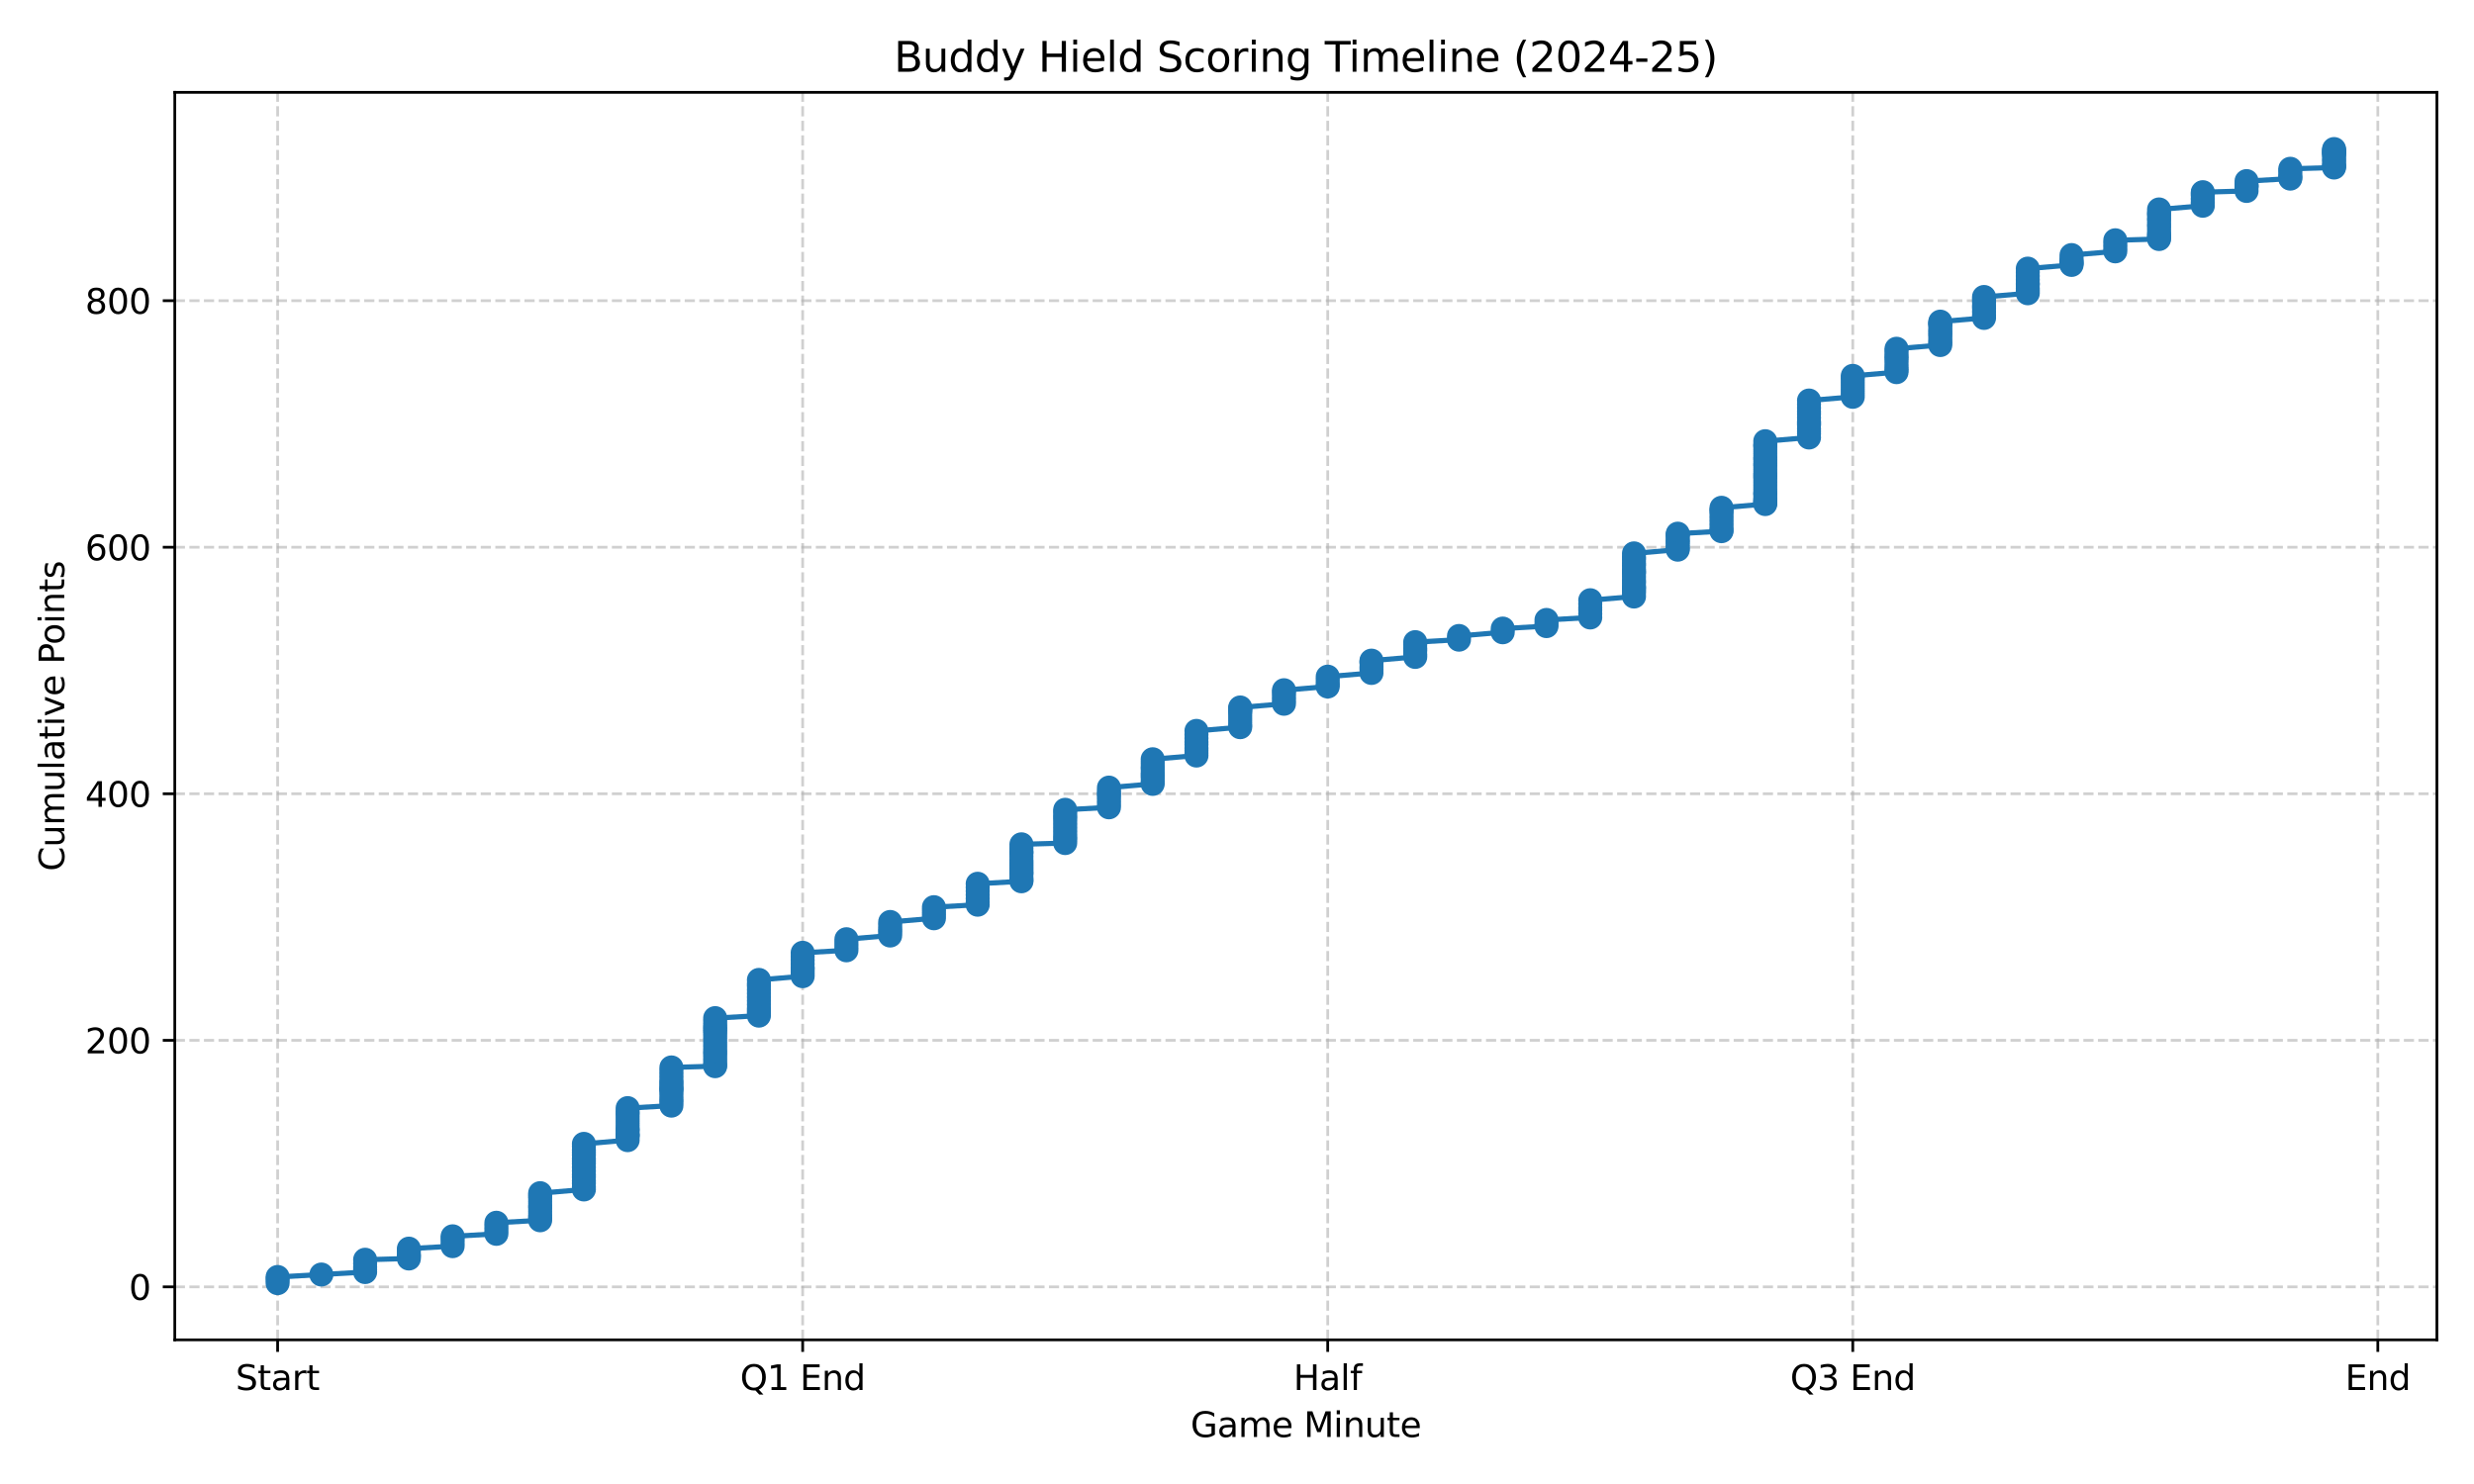 <?xml version="1.0" encoding="utf-8" standalone="no"?>
<!DOCTYPE svg PUBLIC "-//W3C//DTD SVG 1.1//EN"
  "http://www.w3.org/Graphics/SVG/1.1/DTD/svg11.dtd">
<svg xmlns:xlink="http://www.w3.org/1999/xlink" width="720pt" height="432pt" viewBox="0 0 720 432" xmlns="http://www.w3.org/2000/svg" version="1.1">
 <defs>
  <style type="text/css">*{stroke-linejoin: round; stroke-linecap: butt}</style>
 </defs>
 <g id="figure_1">
  <g id="patch_1">
   <path d="M 0 432 
L 720 432 
L 720 0 
L 0 0 
z
" style="fill: #ffffff"/>
  </g>
  <g id="axes_1">
   <g id="patch_2">
    <path d="M 50.87 390.04 
L 709.2 390.04 
L 709.2 26.88 
L 50.87 26.88 
z
" style="fill: #ffffff"/>
   </g>
   <g id="matplotlib.axis_1">
    <g id="xtick_1">
     <g id="line2d_1">
      <path d="M 80.794 390.04 
L 80.794 26.88 
" clip-path="url(#paab8b60ebf)" style="fill: none; stroke-dasharray: 2.96,1.28; stroke-dashoffset: 0; stroke: #b0b0b0; stroke-opacity: 0.6; stroke-width: 0.8"/>
     </g>
     <g id="line2d_2">
      <defs>
       <path id="mb6ce4c582e" d="M 0 0 
L 0 3.5 
" style="stroke: #000000; stroke-width: 0.8"/>
      </defs>
      <g>
       <use xlink:href="#mb6ce4c582e" x="80.794" y="390.04" style="stroke: #000000; stroke-width: 0.8"/>
      </g>
     </g>
     <g id="text_1">
      <!-- Start -->
      <g transform="translate(68.58 404.638) scale(0.1 -0.1)">
       <defs>
        <path id="DejaVuSans-53" d="M 3425 4513 
L 3425 3897 
Q 3066 4069 2747 4153 
Q 2428 4238 2131 4238 
Q 1616 4238 1336 4038 
Q 1056 3838 1056 3469 
Q 1056 3159 1242 3001 
Q 1428 2844 1947 2747 
L 2328 2669 
Q 3034 2534 3370 2195 
Q 3706 1856 3706 1288 
Q 3706 609 3251 259 
Q 2797 -91 1919 -91 
Q 1588 -91 1214 -16 
Q 841 59 441 206 
L 441 856 
Q 825 641 1194 531 
Q 1563 422 1919 422 
Q 2459 422 2753 634 
Q 3047 847 3047 1241 
Q 3047 1584 2836 1778 
Q 2625 1972 2144 2069 
L 1759 2144 
Q 1053 2284 737 2584 
Q 422 2884 422 3419 
Q 422 4038 858 4394 
Q 1294 4750 2059 4750 
Q 2388 4750 2728 4690 
Q 3069 4631 3425 4513 
z
" transform="scale(0.016)"/>
        <path id="DejaVuSans-74" d="M 1172 4494 
L 1172 3500 
L 2356 3500 
L 2356 3053 
L 1172 3053 
L 1172 1153 
Q 1172 725 1289 603 
Q 1406 481 1766 481 
L 2356 481 
L 2356 0 
L 1766 0 
Q 1100 0 847 248 
Q 594 497 594 1153 
L 594 3053 
L 172 3053 
L 172 3500 
L 594 3500 
L 594 4494 
L 1172 4494 
z
" transform="scale(0.016)"/>
        <path id="DejaVuSans-61" d="M 2194 1759 
Q 1497 1759 1228 1600 
Q 959 1441 959 1056 
Q 959 750 1161 570 
Q 1363 391 1709 391 
Q 2188 391 2477 730 
Q 2766 1069 2766 1631 
L 2766 1759 
L 2194 1759 
z
M 3341 1997 
L 3341 0 
L 2766 0 
L 2766 531 
Q 2569 213 2275 61 
Q 1981 -91 1556 -91 
Q 1019 -91 701 211 
Q 384 513 384 1019 
Q 384 1609 779 1909 
Q 1175 2209 1959 2209 
L 2766 2209 
L 2766 2266 
Q 2766 2663 2505 2880 
Q 2244 3097 1772 3097 
Q 1472 3097 1187 3025 
Q 903 2953 641 2809 
L 641 3341 
Q 956 3463 1253 3523 
Q 1550 3584 1831 3584 
Q 2591 3584 2966 3190 
Q 3341 2797 3341 1997 
z
" transform="scale(0.016)"/>
        <path id="DejaVuSans-72" d="M 2631 2963 
Q 2534 3019 2420 3045 
Q 2306 3072 2169 3072 
Q 1681 3072 1420 2755 
Q 1159 2438 1159 1844 
L 1159 0 
L 581 0 
L 581 3500 
L 1159 3500 
L 1159 2956 
Q 1341 3275 1631 3429 
Q 1922 3584 2338 3584 
Q 2397 3584 2469 3576 
Q 2541 3569 2628 3553 
L 2631 2963 
z
" transform="scale(0.016)"/>
       </defs>
       <use xlink:href="#DejaVuSans-53"/>
       <use xlink:href="#DejaVuSans-74" transform="translate(63.477 0)"/>
       <use xlink:href="#DejaVuSans-61" transform="translate(102.686 0)"/>
       <use xlink:href="#DejaVuSans-72" transform="translate(163.965 0)"/>
       <use xlink:href="#DejaVuSans-74" transform="translate(205.078 0)"/>
      </g>
     </g>
    </g>
    <g id="xtick_2">
     <g id="line2d_3">
      <path d="M 233.598 390.04 
L 233.598 26.88 
" clip-path="url(#paab8b60ebf)" style="fill: none; stroke-dasharray: 2.96,1.28; stroke-dashoffset: 0; stroke: #b0b0b0; stroke-opacity: 0.6; stroke-width: 0.8"/>
     </g>
     <g id="line2d_4">
      <g>
       <use xlink:href="#mb6ce4c582e" x="233.598" y="390.04" style="stroke: #000000; stroke-width: 0.8"/>
      </g>
     </g>
     <g id="text_2">
      <!-- Q1 End -->
      <g transform="translate(215.389 404.638) scale(0.1 -0.1)">
       <defs>
        <path id="DejaVuSans-51" d="M 2522 4238 
Q 1834 4238 1429 3725 
Q 1025 3213 1025 2328 
Q 1025 1447 1429 934 
Q 1834 422 2522 422 
Q 3209 422 3611 934 
Q 4013 1447 4013 2328 
Q 4013 3213 3611 3725 
Q 3209 4238 2522 4238 
z
M 3406 84 
L 4238 -825 
L 3475 -825 
L 2784 -78 
Q 2681 -84 2626 -87 
Q 2572 -91 2522 -91 
Q 1538 -91 948 567 
Q 359 1225 359 2328 
Q 359 3434 948 4092 
Q 1538 4750 2522 4750 
Q 3503 4750 4090 4092 
Q 4678 3434 4678 2328 
Q 4678 1516 4351 937 
Q 4025 359 3406 84 
z
" transform="scale(0.016)"/>
        <path id="DejaVuSans-31" d="M 794 531 
L 1825 531 
L 1825 4091 
L 703 3866 
L 703 4441 
L 1819 4666 
L 2450 4666 
L 2450 531 
L 3481 531 
L 3481 0 
L 794 0 
L 794 531 
z
" transform="scale(0.016)"/>
        <path id="DejaVuSans-20" transform="scale(0.016)"/>
        <path id="DejaVuSans-45" d="M 628 4666 
L 3578 4666 
L 3578 4134 
L 1259 4134 
L 1259 2753 
L 3481 2753 
L 3481 2222 
L 1259 2222 
L 1259 531 
L 3634 531 
L 3634 0 
L 628 0 
L 628 4666 
z
" transform="scale(0.016)"/>
        <path id="DejaVuSans-6e" d="M 3513 2113 
L 3513 0 
L 2938 0 
L 2938 2094 
Q 2938 2591 2744 2837 
Q 2550 3084 2163 3084 
Q 1697 3084 1428 2787 
Q 1159 2491 1159 1978 
L 1159 0 
L 581 0 
L 581 3500 
L 1159 3500 
L 1159 2956 
Q 1366 3272 1645 3428 
Q 1925 3584 2291 3584 
Q 2894 3584 3203 3211 
Q 3513 2838 3513 2113 
z
" transform="scale(0.016)"/>
        <path id="DejaVuSans-64" d="M 2906 2969 
L 2906 4863 
L 3481 4863 
L 3481 0 
L 2906 0 
L 2906 525 
Q 2725 213 2448 61 
Q 2172 -91 1784 -91 
Q 1150 -91 751 415 
Q 353 922 353 1747 
Q 353 2572 751 3078 
Q 1150 3584 1784 3584 
Q 2172 3584 2448 3432 
Q 2725 3281 2906 2969 
z
M 947 1747 
Q 947 1113 1208 752 
Q 1469 391 1925 391 
Q 2381 391 2643 752 
Q 2906 1113 2906 1747 
Q 2906 2381 2643 2742 
Q 2381 3103 1925 3103 
Q 1469 3103 1208 2742 
Q 947 2381 947 1747 
z
" transform="scale(0.016)"/>
       </defs>
       <use xlink:href="#DejaVuSans-51"/>
       <use xlink:href="#DejaVuSans-31" transform="translate(78.711 0)"/>
       <use xlink:href="#DejaVuSans-20" transform="translate(142.334 0)"/>
       <use xlink:href="#DejaVuSans-45" transform="translate(174.121 0)"/>
       <use xlink:href="#DejaVuSans-6e" transform="translate(237.305 0)"/>
       <use xlink:href="#DejaVuSans-64" transform="translate(300.684 0)"/>
      </g>
     </g>
    </g>
    <g id="xtick_3">
     <g id="line2d_5">
      <path d="M 386.402 390.04 
L 386.402 26.88 
" clip-path="url(#paab8b60ebf)" style="fill: none; stroke-dasharray: 2.96,1.28; stroke-dashoffset: 0; stroke: #b0b0b0; stroke-opacity: 0.6; stroke-width: 0.8"/>
     </g>
     <g id="line2d_6">
      <g>
       <use xlink:href="#mb6ce4c582e" x="386.402" y="390.04" style="stroke: #000000; stroke-width: 0.8"/>
      </g>
     </g>
     <g id="text_3">
      <!-- Half -->
      <g transform="translate(376.428 404.638) scale(0.1 -0.1)">
       <defs>
        <path id="DejaVuSans-48" d="M 628 4666 
L 1259 4666 
L 1259 2753 
L 3553 2753 
L 3553 4666 
L 4184 4666 
L 4184 0 
L 3553 0 
L 3553 2222 
L 1259 2222 
L 1259 0 
L 628 0 
L 628 4666 
z
" transform="scale(0.016)"/>
        <path id="DejaVuSans-6c" d="M 603 4863 
L 1178 4863 
L 1178 0 
L 603 0 
L 603 4863 
z
" transform="scale(0.016)"/>
        <path id="DejaVuSans-66" d="M 2375 4863 
L 2375 4384 
L 1825 4384 
Q 1516 4384 1395 4259 
Q 1275 4134 1275 3809 
L 1275 3500 
L 2222 3500 
L 2222 3053 
L 1275 3053 
L 1275 0 
L 697 0 
L 697 3053 
L 147 3053 
L 147 3500 
L 697 3500 
L 697 3744 
Q 697 4328 969 4595 
Q 1241 4863 1831 4863 
L 2375 4863 
z
" transform="scale(0.016)"/>
       </defs>
       <use xlink:href="#DejaVuSans-48"/>
       <use xlink:href="#DejaVuSans-61" transform="translate(75.195 0)"/>
       <use xlink:href="#DejaVuSans-6c" transform="translate(136.475 0)"/>
       <use xlink:href="#DejaVuSans-66" transform="translate(164.258 0)"/>
      </g>
     </g>
    </g>
    <g id="xtick_4">
     <g id="line2d_7">
      <path d="M 539.206 390.04 
L 539.206 26.88 
" clip-path="url(#paab8b60ebf)" style="fill: none; stroke-dasharray: 2.96,1.28; stroke-dashoffset: 0; stroke: #b0b0b0; stroke-opacity: 0.6; stroke-width: 0.8"/>
     </g>
     <g id="line2d_8">
      <g>
       <use xlink:href="#mb6ce4c582e" x="539.206" y="390.04" style="stroke: #000000; stroke-width: 0.8"/>
      </g>
     </g>
     <g id="text_4">
      <!-- Q3 End -->
      <g transform="translate(520.997 404.638) scale(0.1 -0.1)">
       <defs>
        <path id="DejaVuSans-33" d="M 2597 2516 
Q 3050 2419 3304 2112 
Q 3559 1806 3559 1356 
Q 3559 666 3084 287 
Q 2609 -91 1734 -91 
Q 1441 -91 1130 -33 
Q 819 25 488 141 
L 488 750 
Q 750 597 1062 519 
Q 1375 441 1716 441 
Q 2309 441 2620 675 
Q 2931 909 2931 1356 
Q 2931 1769 2642 2001 
Q 2353 2234 1838 2234 
L 1294 2234 
L 1294 2753 
L 1863 2753 
Q 2328 2753 2575 2939 
Q 2822 3125 2822 3475 
Q 2822 3834 2567 4026 
Q 2313 4219 1838 4219 
Q 1578 4219 1281 4162 
Q 984 4106 628 3988 
L 628 4550 
Q 988 4650 1302 4700 
Q 1616 4750 1894 4750 
Q 2613 4750 3031 4423 
Q 3450 4097 3450 3541 
Q 3450 3153 3228 2886 
Q 3006 2619 2597 2516 
z
" transform="scale(0.016)"/>
       </defs>
       <use xlink:href="#DejaVuSans-51"/>
       <use xlink:href="#DejaVuSans-33" transform="translate(78.711 0)"/>
       <use xlink:href="#DejaVuSans-20" transform="translate(142.334 0)"/>
       <use xlink:href="#DejaVuSans-45" transform="translate(174.121 0)"/>
       <use xlink:href="#DejaVuSans-6e" transform="translate(237.305 0)"/>
       <use xlink:href="#DejaVuSans-64" transform="translate(300.684 0)"/>
      </g>
     </g>
    </g>
    <g id="xtick_5">
     <g id="line2d_9">
      <path d="M 692.01 390.04 
L 692.01 26.88 
" clip-path="url(#paab8b60ebf)" style="fill: none; stroke-dasharray: 2.96,1.28; stroke-dashoffset: 0; stroke: #b0b0b0; stroke-opacity: 0.6; stroke-width: 0.8"/>
     </g>
     <g id="line2d_10">
      <g>
       <use xlink:href="#mb6ce4c582e" x="692.01" y="390.04" style="stroke: #000000; stroke-width: 0.8"/>
      </g>
     </g>
     <g id="text_5">
      <!-- End -->
      <g transform="translate(682.507 404.638) scale(0.1 -0.1)">
       <use xlink:href="#DejaVuSans-45"/>
       <use xlink:href="#DejaVuSans-6e" transform="translate(63.184 0)"/>
       <use xlink:href="#DejaVuSans-64" transform="translate(126.562 0)"/>
      </g>
     </g>
    </g>
    <g id="text_6">
     <!-- Game Minute -->
     <g transform="translate(346.483 418.317) scale(0.1 -0.1)">
      <defs>
       <path id="DejaVuSans-47" d="M 3809 666 
L 3809 1919 
L 2778 1919 
L 2778 2438 
L 4434 2438 
L 4434 434 
Q 4069 175 3628 42 
Q 3188 -91 2688 -91 
Q 1594 -91 976 548 
Q 359 1188 359 2328 
Q 359 3472 976 4111 
Q 1594 4750 2688 4750 
Q 3144 4750 3555 4637 
Q 3966 4525 4313 4306 
L 4313 3634 
Q 3963 3931 3569 4081 
Q 3175 4231 2741 4231 
Q 1884 4231 1454 3753 
Q 1025 3275 1025 2328 
Q 1025 1384 1454 906 
Q 1884 428 2741 428 
Q 3075 428 3337 486 
Q 3600 544 3809 666 
z
" transform="scale(0.016)"/>
       <path id="DejaVuSans-6d" d="M 3328 2828 
Q 3544 3216 3844 3400 
Q 4144 3584 4550 3584 
Q 5097 3584 5394 3201 
Q 5691 2819 5691 2113 
L 5691 0 
L 5113 0 
L 5113 2094 
Q 5113 2597 4934 2840 
Q 4756 3084 4391 3084 
Q 3944 3084 3684 2787 
Q 3425 2491 3425 1978 
L 3425 0 
L 2847 0 
L 2847 2094 
Q 2847 2600 2669 2842 
Q 2491 3084 2119 3084 
Q 1678 3084 1418 2786 
Q 1159 2488 1159 1978 
L 1159 0 
L 581 0 
L 581 3500 
L 1159 3500 
L 1159 2956 
Q 1356 3278 1631 3431 
Q 1906 3584 2284 3584 
Q 2666 3584 2933 3390 
Q 3200 3197 3328 2828 
z
" transform="scale(0.016)"/>
       <path id="DejaVuSans-65" d="M 3597 1894 
L 3597 1613 
L 953 1613 
Q 991 1019 1311 708 
Q 1631 397 2203 397 
Q 2534 397 2845 478 
Q 3156 559 3463 722 
L 3463 178 
Q 3153 47 2828 -22 
Q 2503 -91 2169 -91 
Q 1331 -91 842 396 
Q 353 884 353 1716 
Q 353 2575 817 3079 
Q 1281 3584 2069 3584 
Q 2775 3584 3186 3129 
Q 3597 2675 3597 1894 
z
M 3022 2063 
Q 3016 2534 2758 2815 
Q 2500 3097 2075 3097 
Q 1594 3097 1305 2825 
Q 1016 2553 972 2059 
L 3022 2063 
z
" transform="scale(0.016)"/>
       <path id="DejaVuSans-4d" d="M 628 4666 
L 1569 4666 
L 2759 1491 
L 3956 4666 
L 4897 4666 
L 4897 0 
L 4281 0 
L 4281 4097 
L 3078 897 
L 2444 897 
L 1241 4097 
L 1241 0 
L 628 0 
L 628 4666 
z
" transform="scale(0.016)"/>
       <path id="DejaVuSans-69" d="M 603 3500 
L 1178 3500 
L 1178 0 
L 603 0 
L 603 3500 
z
M 603 4863 
L 1178 4863 
L 1178 4134 
L 603 4134 
L 603 4863 
z
" transform="scale(0.016)"/>
       <path id="DejaVuSans-75" d="M 544 1381 
L 544 3500 
L 1119 3500 
L 1119 1403 
Q 1119 906 1312 657 
Q 1506 409 1894 409 
Q 2359 409 2629 706 
Q 2900 1003 2900 1516 
L 2900 3500 
L 3475 3500 
L 3475 0 
L 2900 0 
L 2900 538 
Q 2691 219 2414 64 
Q 2138 -91 1772 -91 
Q 1169 -91 856 284 
Q 544 659 544 1381 
z
M 1991 3584 
L 1991 3584 
z
" transform="scale(0.016)"/>
      </defs>
      <use xlink:href="#DejaVuSans-47"/>
      <use xlink:href="#DejaVuSans-61" transform="translate(77.49 0)"/>
      <use xlink:href="#DejaVuSans-6d" transform="translate(138.77 0)"/>
      <use xlink:href="#DejaVuSans-65" transform="translate(236.182 0)"/>
      <use xlink:href="#DejaVuSans-20" transform="translate(297.705 0)"/>
      <use xlink:href="#DejaVuSans-4d" transform="translate(329.492 0)"/>
      <use xlink:href="#DejaVuSans-69" transform="translate(415.771 0)"/>
      <use xlink:href="#DejaVuSans-6e" transform="translate(443.555 0)"/>
      <use xlink:href="#DejaVuSans-75" transform="translate(506.934 0)"/>
      <use xlink:href="#DejaVuSans-74" transform="translate(570.312 0)"/>
      <use xlink:href="#DejaVuSans-65" transform="translate(609.521 0)"/>
     </g>
    </g>
   </g>
   <g id="matplotlib.axis_2">
    <g id="ytick_1">
     <g id="line2d_11">
      <path d="M 50.87 374.609 
L 709.2 374.609 
" clip-path="url(#paab8b60ebf)" style="fill: none; stroke-dasharray: 2.96,1.28; stroke-dashoffset: 0; stroke: #b0b0b0; stroke-opacity: 0.6; stroke-width: 0.8"/>
     </g>
     <g id="line2d_12">
      <defs>
       <path id="mb9fc1efe22" d="M 0 0 
L -3.5 0 
" style="stroke: #000000; stroke-width: 0.8"/>
      </defs>
      <g>
       <use xlink:href="#mb9fc1efe22" x="50.87" y="374.609" style="stroke: #000000; stroke-width: 0.8"/>
      </g>
     </g>
     <g id="text_7">
      <!-- 0 -->
      <g transform="translate(37.508 378.409) scale(0.1 -0.1)">
       <defs>
        <path id="DejaVuSans-30" d="M 2034 4250 
Q 1547 4250 1301 3770 
Q 1056 3291 1056 2328 
Q 1056 1369 1301 889 
Q 1547 409 2034 409 
Q 2525 409 2770 889 
Q 3016 1369 3016 2328 
Q 3016 3291 2770 3770 
Q 2525 4250 2034 4250 
z
M 2034 4750 
Q 2819 4750 3233 4129 
Q 3647 3509 3647 2328 
Q 3647 1150 3233 529 
Q 2819 -91 2034 -91 
Q 1250 -91 836 529 
Q 422 1150 422 2328 
Q 422 3509 836 4129 
Q 1250 4750 2034 4750 
z
" transform="scale(0.016)"/>
       </defs>
       <use xlink:href="#DejaVuSans-30"/>
      </g>
     </g>
    </g>
    <g id="ytick_2">
     <g id="line2d_13">
      <path d="M 50.87 302.839 
L 709.2 302.839 
" clip-path="url(#paab8b60ebf)" style="fill: none; stroke-dasharray: 2.96,1.28; stroke-dashoffset: 0; stroke: #b0b0b0; stroke-opacity: 0.6; stroke-width: 0.8"/>
     </g>
     <g id="line2d_14">
      <g>
       <use xlink:href="#mb9fc1efe22" x="50.87" y="302.839" style="stroke: #000000; stroke-width: 0.8"/>
      </g>
     </g>
     <g id="text_8">
      <!-- 200 -->
      <g transform="translate(24.782 306.638) scale(0.1 -0.1)">
       <defs>
        <path id="DejaVuSans-32" d="M 1228 531 
L 3431 531 
L 3431 0 
L 469 0 
L 469 531 
Q 828 903 1448 1529 
Q 2069 2156 2228 2338 
Q 2531 2678 2651 2914 
Q 2772 3150 2772 3378 
Q 2772 3750 2511 3984 
Q 2250 4219 1831 4219 
Q 1534 4219 1204 4116 
Q 875 4013 500 3803 
L 500 4441 
Q 881 4594 1212 4672 
Q 1544 4750 1819 4750 
Q 2544 4750 2975 4387 
Q 3406 4025 3406 3419 
Q 3406 3131 3298 2873 
Q 3191 2616 2906 2266 
Q 2828 2175 2409 1742 
Q 1991 1309 1228 531 
z
" transform="scale(0.016)"/>
       </defs>
       <use xlink:href="#DejaVuSans-32"/>
       <use xlink:href="#DejaVuSans-30" transform="translate(63.623 0)"/>
       <use xlink:href="#DejaVuSans-30" transform="translate(127.246 0)"/>
      </g>
     </g>
    </g>
    <g id="ytick_3">
     <g id="line2d_15">
      <path d="M 50.87 231.068 
L 709.2 231.068 
" clip-path="url(#paab8b60ebf)" style="fill: none; stroke-dasharray: 2.96,1.28; stroke-dashoffset: 0; stroke: #b0b0b0; stroke-opacity: 0.6; stroke-width: 0.8"/>
     </g>
     <g id="line2d_16">
      <g>
       <use xlink:href="#mb9fc1efe22" x="50.87" y="231.068" style="stroke: #000000; stroke-width: 0.8"/>
      </g>
     </g>
     <g id="text_9">
      <!-- 400 -->
      <g transform="translate(24.782 234.867) scale(0.1 -0.1)">
       <defs>
        <path id="DejaVuSans-34" d="M 2419 4116 
L 825 1625 
L 2419 1625 
L 2419 4116 
z
M 2253 4666 
L 3047 4666 
L 3047 1625 
L 3713 1625 
L 3713 1100 
L 3047 1100 
L 3047 0 
L 2419 0 
L 2419 1100 
L 313 1100 
L 313 1709 
L 2253 4666 
z
" transform="scale(0.016)"/>
       </defs>
       <use xlink:href="#DejaVuSans-34"/>
       <use xlink:href="#DejaVuSans-30" transform="translate(63.623 0)"/>
       <use xlink:href="#DejaVuSans-30" transform="translate(127.246 0)"/>
      </g>
     </g>
    </g>
    <g id="ytick_4">
     <g id="line2d_17">
      <path d="M 50.87 159.297 
L 709.2 159.297 
" clip-path="url(#paab8b60ebf)" style="fill: none; stroke-dasharray: 2.96,1.28; stroke-dashoffset: 0; stroke: #b0b0b0; stroke-opacity: 0.6; stroke-width: 0.8"/>
     </g>
     <g id="line2d_18">
      <g>
       <use xlink:href="#mb9fc1efe22" x="50.87" y="159.297" style="stroke: #000000; stroke-width: 0.8"/>
      </g>
     </g>
     <g id="text_10">
      <!-- 600 -->
      <g transform="translate(24.782 163.096) scale(0.1 -0.1)">
       <defs>
        <path id="DejaVuSans-36" d="M 2113 2584 
Q 1688 2584 1439 2293 
Q 1191 2003 1191 1497 
Q 1191 994 1439 701 
Q 1688 409 2113 409 
Q 2538 409 2786 701 
Q 3034 994 3034 1497 
Q 3034 2003 2786 2293 
Q 2538 2584 2113 2584 
z
M 3366 4563 
L 3366 3988 
Q 3128 4100 2886 4159 
Q 2644 4219 2406 4219 
Q 1781 4219 1451 3797 
Q 1122 3375 1075 2522 
Q 1259 2794 1537 2939 
Q 1816 3084 2150 3084 
Q 2853 3084 3261 2657 
Q 3669 2231 3669 1497 
Q 3669 778 3244 343 
Q 2819 -91 2113 -91 
Q 1303 -91 875 529 
Q 447 1150 447 2328 
Q 447 3434 972 4092 
Q 1497 4750 2381 4750 
Q 2619 4750 2861 4703 
Q 3103 4656 3366 4563 
z
" transform="scale(0.016)"/>
       </defs>
       <use xlink:href="#DejaVuSans-36"/>
       <use xlink:href="#DejaVuSans-30" transform="translate(63.623 0)"/>
       <use xlink:href="#DejaVuSans-30" transform="translate(127.246 0)"/>
      </g>
     </g>
    </g>
    <g id="ytick_5">
     <g id="line2d_19">
      <path d="M 50.87 87.526 
L 709.2 87.526 
" clip-path="url(#paab8b60ebf)" style="fill: none; stroke-dasharray: 2.96,1.28; stroke-dashoffset: 0; stroke: #b0b0b0; stroke-opacity: 0.6; stroke-width: 0.8"/>
     </g>
     <g id="line2d_20">
      <g>
       <use xlink:href="#mb9fc1efe22" x="50.87" y="87.526" style="stroke: #000000; stroke-width: 0.8"/>
      </g>
     </g>
     <g id="text_11">
      <!-- 800 -->
      <g transform="translate(24.782 91.326) scale(0.1 -0.1)">
       <defs>
        <path id="DejaVuSans-38" d="M 2034 2216 
Q 1584 2216 1326 1975 
Q 1069 1734 1069 1313 
Q 1069 891 1326 650 
Q 1584 409 2034 409 
Q 2484 409 2743 651 
Q 3003 894 3003 1313 
Q 3003 1734 2745 1975 
Q 2488 2216 2034 2216 
z
M 1403 2484 
Q 997 2584 770 2862 
Q 544 3141 544 3541 
Q 544 4100 942 4425 
Q 1341 4750 2034 4750 
Q 2731 4750 3128 4425 
Q 3525 4100 3525 3541 
Q 3525 3141 3298 2862 
Q 3072 2584 2669 2484 
Q 3125 2378 3379 2068 
Q 3634 1759 3634 1313 
Q 3634 634 3220 271 
Q 2806 -91 2034 -91 
Q 1263 -91 848 271 
Q 434 634 434 1313 
Q 434 1759 690 2068 
Q 947 2378 1403 2484 
z
M 1172 3481 
Q 1172 3119 1398 2916 
Q 1625 2713 2034 2713 
Q 2441 2713 2670 2916 
Q 2900 3119 2900 3481 
Q 2900 3844 2670 4047 
Q 2441 4250 2034 4250 
Q 1625 4250 1398 4047 
Q 1172 3844 1172 3481 
z
" transform="scale(0.016)"/>
       </defs>
       <use xlink:href="#DejaVuSans-38"/>
       <use xlink:href="#DejaVuSans-30" transform="translate(63.623 0)"/>
       <use xlink:href="#DejaVuSans-30" transform="translate(127.246 0)"/>
      </g>
     </g>
    </g>
    <g id="text_12">
     <!-- Cumulative Points -->
     <g transform="translate(18.703 253.602) rotate(-90) scale(0.1 -0.1)">
      <defs>
       <path id="DejaVuSans-43" d="M 4122 4306 
L 4122 3641 
Q 3803 3938 3442 4084 
Q 3081 4231 2675 4231 
Q 1875 4231 1450 3742 
Q 1025 3253 1025 2328 
Q 1025 1406 1450 917 
Q 1875 428 2675 428 
Q 3081 428 3442 575 
Q 3803 722 4122 1019 
L 4122 359 
Q 3791 134 3420 21 
Q 3050 -91 2638 -91 
Q 1578 -91 968 557 
Q 359 1206 359 2328 
Q 359 3453 968 4101 
Q 1578 4750 2638 4750 
Q 3056 4750 3426 4639 
Q 3797 4528 4122 4306 
z
" transform="scale(0.016)"/>
       <path id="DejaVuSans-76" d="M 191 3500 
L 800 3500 
L 1894 563 
L 2988 3500 
L 3597 3500 
L 2284 0 
L 1503 0 
L 191 3500 
z
" transform="scale(0.016)"/>
       <path id="DejaVuSans-50" d="M 1259 4147 
L 1259 2394 
L 2053 2394 
Q 2494 2394 2734 2622 
Q 2975 2850 2975 3272 
Q 2975 3691 2734 3919 
Q 2494 4147 2053 4147 
L 1259 4147 
z
M 628 4666 
L 2053 4666 
Q 2838 4666 3239 4311 
Q 3641 3956 3641 3272 
Q 3641 2581 3239 2228 
Q 2838 1875 2053 1875 
L 1259 1875 
L 1259 0 
L 628 0 
L 628 4666 
z
" transform="scale(0.016)"/>
       <path id="DejaVuSans-6f" d="M 1959 3097 
Q 1497 3097 1228 2736 
Q 959 2375 959 1747 
Q 959 1119 1226 758 
Q 1494 397 1959 397 
Q 2419 397 2687 759 
Q 2956 1122 2956 1747 
Q 2956 2369 2687 2733 
Q 2419 3097 1959 3097 
z
M 1959 3584 
Q 2709 3584 3137 3096 
Q 3566 2609 3566 1747 
Q 3566 888 3137 398 
Q 2709 -91 1959 -91 
Q 1206 -91 779 398 
Q 353 888 353 1747 
Q 353 2609 779 3096 
Q 1206 3584 1959 3584 
z
" transform="scale(0.016)"/>
       <path id="DejaVuSans-73" d="M 2834 3397 
L 2834 2853 
Q 2591 2978 2328 3040 
Q 2066 3103 1784 3103 
Q 1356 3103 1142 2972 
Q 928 2841 928 2578 
Q 928 2378 1081 2264 
Q 1234 2150 1697 2047 
L 1894 2003 
Q 2506 1872 2764 1633 
Q 3022 1394 3022 966 
Q 3022 478 2636 193 
Q 2250 -91 1575 -91 
Q 1294 -91 989 -36 
Q 684 19 347 128 
L 347 722 
Q 666 556 975 473 
Q 1284 391 1588 391 
Q 1994 391 2212 530 
Q 2431 669 2431 922 
Q 2431 1156 2273 1281 
Q 2116 1406 1581 1522 
L 1381 1569 
Q 847 1681 609 1914 
Q 372 2147 372 2553 
Q 372 3047 722 3315 
Q 1072 3584 1716 3584 
Q 2034 3584 2315 3537 
Q 2597 3491 2834 3397 
z
" transform="scale(0.016)"/>
      </defs>
      <use xlink:href="#DejaVuSans-43"/>
      <use xlink:href="#DejaVuSans-75" transform="translate(69.824 0)"/>
      <use xlink:href="#DejaVuSans-6d" transform="translate(133.203 0)"/>
      <use xlink:href="#DejaVuSans-75" transform="translate(230.615 0)"/>
      <use xlink:href="#DejaVuSans-6c" transform="translate(293.994 0)"/>
      <use xlink:href="#DejaVuSans-61" transform="translate(321.777 0)"/>
      <use xlink:href="#DejaVuSans-74" transform="translate(383.057 0)"/>
      <use xlink:href="#DejaVuSans-69" transform="translate(422.266 0)"/>
      <use xlink:href="#DejaVuSans-76" transform="translate(450.049 0)"/>
      <use xlink:href="#DejaVuSans-65" transform="translate(509.229 0)"/>
      <use xlink:href="#DejaVuSans-20" transform="translate(570.752 0)"/>
      <use xlink:href="#DejaVuSans-50" transform="translate(602.539 0)"/>
      <use xlink:href="#DejaVuSans-6f" transform="translate(659.217 0)"/>
      <use xlink:href="#DejaVuSans-69" transform="translate(720.398 0)"/>
      <use xlink:href="#DejaVuSans-6e" transform="translate(748.182 0)"/>
      <use xlink:href="#DejaVuSans-74" transform="translate(811.561 0)"/>
      <use xlink:href="#DejaVuSans-73" transform="translate(850.77 0)"/>
     </g>
    </g>
   </g>
   <g id="line2d_21">
    <path d="M 80.794 373.533 
L 80.794 371.738 
L 106.261 370.303 
L 106.261 366.715 
L 118.995 366.356 
L 118.995 363.485 
L 131.729 362.767 
L 131.729 359.896 
L 144.462 359.179 
L 144.462 355.949 
L 157.196 355.231 
L 157.196 347.336 
L 169.93 346.26 
L 169.93 332.982 
L 182.663 331.906 
L 182.663 322.575 
L 195.397 321.858 
L 195.397 310.733 
L 208.131 310.374 
L 208.131 296.379 
L 220.864 295.661 
L 220.864 285.255 
L 233.598 284.178 
L 233.598 277.36 
L 246.332 276.642 
L 246.332 273.413 
L 259.065 272.336 
L 259.065 268.389 
L 271.799 267.312 
L 271.799 264.082 
L 284.533 263.365 
L 284.533 257.264 
L 297.266 256.546 
L 297.266 245.781 
L 310 245.422 
L 310 235.733 
L 322.734 235.015 
L 322.734 229.274 
L 335.467 228.197 
L 335.467 221.02 
L 348.201 219.943 
L 348.201 212.766 
L 360.935 211.69 
L 360.935 205.948 
L 373.668 204.871 
L 373.668 200.924 
L 386.402 199.848 
L 386.402 196.977 
L 399.135 195.9 
L 399.135 192.312 
L 411.869 191.235 
L 411.869 186.929 
L 424.603 186.211 
L 424.603 185.135 
L 437.336 184.058 
L 437.336 182.981 
L 450.07 182.264 
L 450.07 180.469 
L 462.804 179.752 
L 462.804 174.728 
L 475.537 173.651 
L 475.537 161.091 
L 488.271 160.015 
L 488.271 155.35 
L 501.005 154.632 
L 501.005 147.814 
L 513.738 146.737 
L 513.738 128.436 
L 526.472 127.359 
L 526.472 116.593 
L 539.206 115.517 
L 539.206 109.416 
L 551.939 108.34 
L 551.939 101.522 
L 564.673 100.445 
L 564.673 93.627 
L 577.407 92.55 
L 577.407 86.45 
L 590.14 85.373 
L 590.14 78.196 
L 602.874 77.12 
L 602.874 74.249 
L 615.608 73.172 
L 615.608 69.942 
L 628.341 69.584 
L 628.341 60.971 
L 641.075 59.895 
L 641.075 55.947 
L 653.809 55.588 
L 653.809 52.717 
L 666.542 52 
L 666.542 49.129 
L 679.276 48.77 
L 679.276 43.387 
L 679.276 43.387 
" clip-path="url(#paab8b60ebf)" style="fill: none; stroke: #1f77b4; stroke-width: 1.5; stroke-linecap: square"/>
    <defs>
     <path id="mfb66b76e23" d="M 0 3 
C 0.796 3 1.559 2.684 2.121 2.121 
C 2.684 1.559 3 0.796 3 0 
C 3 -0.796 2.684 -1.559 2.121 -2.121 
C 1.559 -2.684 0.796 -3 0 -3 
C -0.796 -3 -1.559 -2.684 -2.121 -2.121 
C -2.684 -1.559 -3 -0.796 -3 0 
C -3 0.796 -2.684 1.559 -2.121 2.121 
C -1.559 2.684 -0.796 3 0 3 
z
" style="stroke: #1f77b4"/>
    </defs>
    <g clip-path="url(#paab8b60ebf)">
     <use xlink:href="#mfb66b76e23" x="80.794" y="373.533" style="fill: #1f77b4; stroke: #1f77b4"/>
     <use xlink:href="#mfb66b76e23" x="80.794" y="372.456" style="fill: #1f77b4; stroke: #1f77b4"/>
     <use xlink:href="#mfb66b76e23" x="80.794" y="371.738" style="fill: #1f77b4; stroke: #1f77b4"/>
     <use xlink:href="#mfb66b76e23" x="93.528" y="371.021" style="fill: #1f77b4; stroke: #1f77b4"/>
     <use xlink:href="#mfb66b76e23" x="106.261" y="370.303" style="fill: #1f77b4; stroke: #1f77b4"/>
     <use xlink:href="#mfb66b76e23" x="106.261" y="369.585" style="fill: #1f77b4; stroke: #1f77b4"/>
     <use xlink:href="#mfb66b76e23" x="106.261" y="368.868" style="fill: #1f77b4; stroke: #1f77b4"/>
     <use xlink:href="#mfb66b76e23" x="106.261" y="367.791" style="fill: #1f77b4; stroke: #1f77b4"/>
     <use xlink:href="#mfb66b76e23" x="106.261" y="366.715" style="fill: #1f77b4; stroke: #1f77b4"/>
     <use xlink:href="#mfb66b76e23" x="118.995" y="366.356" style="fill: #1f77b4; stroke: #1f77b4"/>
     <use xlink:href="#mfb66b76e23" x="118.995" y="365.638" style="fill: #1f77b4; stroke: #1f77b4"/>
     <use xlink:href="#mfb66b76e23" x="118.995" y="365.279" style="fill: #1f77b4; stroke: #1f77b4"/>
     <use xlink:href="#mfb66b76e23" x="118.995" y="364.203" style="fill: #1f77b4; stroke: #1f77b4"/>
     <use xlink:href="#mfb66b76e23" x="118.995" y="363.485" style="fill: #1f77b4; stroke: #1f77b4"/>
     <use xlink:href="#mfb66b76e23" x="131.729" y="362.767" style="fill: #1f77b4; stroke: #1f77b4"/>
     <use xlink:href="#mfb66b76e23" x="131.729" y="361.691" style="fill: #1f77b4; stroke: #1f77b4"/>
     <use xlink:href="#mfb66b76e23" x="131.729" y="360.614" style="fill: #1f77b4; stroke: #1f77b4"/>
     <use xlink:href="#mfb66b76e23" x="131.729" y="359.896" style="fill: #1f77b4; stroke: #1f77b4"/>
     <use xlink:href="#mfb66b76e23" x="144.462" y="359.179" style="fill: #1f77b4; stroke: #1f77b4"/>
     <use xlink:href="#mfb66b76e23" x="144.462" y="358.102" style="fill: #1f77b4; stroke: #1f77b4"/>
     <use xlink:href="#mfb66b76e23" x="144.462" y="357.025" style="fill: #1f77b4; stroke: #1f77b4"/>
     <use xlink:href="#mfb66b76e23" x="144.462" y="355.949" style="fill: #1f77b4; stroke: #1f77b4"/>
     <use xlink:href="#mfb66b76e23" x="157.196" y="355.231" style="fill: #1f77b4; stroke: #1f77b4"/>
     <use xlink:href="#mfb66b76e23" x="157.196" y="354.513" style="fill: #1f77b4; stroke: #1f77b4"/>
     <use xlink:href="#mfb66b76e23" x="157.196" y="353.796" style="fill: #1f77b4; stroke: #1f77b4"/>
     <use xlink:href="#mfb66b76e23" x="157.196" y="352.719" style="fill: #1f77b4; stroke: #1f77b4"/>
     <use xlink:href="#mfb66b76e23" x="157.196" y="351.643" style="fill: #1f77b4; stroke: #1f77b4"/>
     <use xlink:href="#mfb66b76e23" x="157.196" y="350.925" style="fill: #1f77b4; stroke: #1f77b4"/>
     <use xlink:href="#mfb66b76e23" x="157.196" y="349.848" style="fill: #1f77b4; stroke: #1f77b4"/>
     <use xlink:href="#mfb66b76e23" x="157.196" y="348.772" style="fill: #1f77b4; stroke: #1f77b4"/>
     <use xlink:href="#mfb66b76e23" x="157.196" y="348.054" style="fill: #1f77b4; stroke: #1f77b4"/>
     <use xlink:href="#mfb66b76e23" x="157.196" y="347.336" style="fill: #1f77b4; stroke: #1f77b4"/>
     <use xlink:href="#mfb66b76e23" x="169.93" y="346.26" style="fill: #1f77b4; stroke: #1f77b4"/>
     <use xlink:href="#mfb66b76e23" x="169.93" y="345.542" style="fill: #1f77b4; stroke: #1f77b4"/>
     <use xlink:href="#mfb66b76e23" x="169.93" y="344.466" style="fill: #1f77b4; stroke: #1f77b4"/>
     <use xlink:href="#mfb66b76e23" x="169.93" y="343.748" style="fill: #1f77b4; stroke: #1f77b4"/>
     <use xlink:href="#mfb66b76e23" x="169.93" y="342.671" style="fill: #1f77b4; stroke: #1f77b4"/>
     <use xlink:href="#mfb66b76e23" x="169.93" y="341.954" style="fill: #1f77b4; stroke: #1f77b4"/>
     <use xlink:href="#mfb66b76e23" x="169.93" y="340.877" style="fill: #1f77b4; stroke: #1f77b4"/>
     <use xlink:href="#mfb66b76e23" x="169.93" y="339.8" style="fill: #1f77b4; stroke: #1f77b4"/>
     <use xlink:href="#mfb66b76e23" x="169.93" y="338.724" style="fill: #1f77b4; stroke: #1f77b4"/>
     <use xlink:href="#mfb66b76e23" x="169.93" y="338.006" style="fill: #1f77b4; stroke: #1f77b4"/>
     <use xlink:href="#mfb66b76e23" x="169.93" y="337.288" style="fill: #1f77b4; stroke: #1f77b4"/>
     <use xlink:href="#mfb66b76e23" x="169.93" y="336.212" style="fill: #1f77b4; stroke: #1f77b4"/>
     <use xlink:href="#mfb66b76e23" x="169.93" y="335.494" style="fill: #1f77b4; stroke: #1f77b4"/>
     <use xlink:href="#mfb66b76e23" x="169.93" y="334.777" style="fill: #1f77b4; stroke: #1f77b4"/>
     <use xlink:href="#mfb66b76e23" x="169.93" y="333.7" style="fill: #1f77b4; stroke: #1f77b4"/>
     <use xlink:href="#mfb66b76e23" x="169.93" y="332.982" style="fill: #1f77b4; stroke: #1f77b4"/>
     <use xlink:href="#mfb66b76e23" x="182.663" y="331.906" style="fill: #1f77b4; stroke: #1f77b4"/>
     <use xlink:href="#mfb66b76e23" x="182.663" y="330.829" style="fill: #1f77b4; stroke: #1f77b4"/>
     <use xlink:href="#mfb66b76e23" x="182.663" y="330.47" style="fill: #1f77b4; stroke: #1f77b4"/>
     <use xlink:href="#mfb66b76e23" x="182.663" y="330.111" style="fill: #1f77b4; stroke: #1f77b4"/>
     <use xlink:href="#mfb66b76e23" x="182.663" y="329.035" style="fill: #1f77b4; stroke: #1f77b4"/>
     <use xlink:href="#mfb66b76e23" x="182.663" y="328.676" style="fill: #1f77b4; stroke: #1f77b4"/>
     <use xlink:href="#mfb66b76e23" x="182.663" y="327.599" style="fill: #1f77b4; stroke: #1f77b4"/>
     <use xlink:href="#mfb66b76e23" x="182.663" y="326.523" style="fill: #1f77b4; stroke: #1f77b4"/>
     <use xlink:href="#mfb66b76e23" x="182.663" y="325.446" style="fill: #1f77b4; stroke: #1f77b4"/>
     <use xlink:href="#mfb66b76e23" x="182.663" y="324.37" style="fill: #1f77b4; stroke: #1f77b4"/>
     <use xlink:href="#mfb66b76e23" x="182.663" y="323.652" style="fill: #1f77b4; stroke: #1f77b4"/>
     <use xlink:href="#mfb66b76e23" x="182.663" y="322.575" style="fill: #1f77b4; stroke: #1f77b4"/>
     <use xlink:href="#mfb66b76e23" x="195.397" y="321.858" style="fill: #1f77b4; stroke: #1f77b4"/>
     <use xlink:href="#mfb66b76e23" x="195.397" y="320.781" style="fill: #1f77b4; stroke: #1f77b4"/>
     <use xlink:href="#mfb66b76e23" x="195.397" y="320.064" style="fill: #1f77b4; stroke: #1f77b4"/>
     <use xlink:href="#mfb66b76e23" x="195.397" y="318.987" style="fill: #1f77b4; stroke: #1f77b4"/>
     <use xlink:href="#mfb66b76e23" x="195.397" y="317.91" style="fill: #1f77b4; stroke: #1f77b4"/>
     <use xlink:href="#mfb66b76e23" x="195.397" y="317.193" style="fill: #1f77b4; stroke: #1f77b4"/>
     <use xlink:href="#mfb66b76e23" x="195.397" y="316.834" style="fill: #1f77b4; stroke: #1f77b4"/>
     <use xlink:href="#mfb66b76e23" x="195.397" y="316.475" style="fill: #1f77b4; stroke: #1f77b4"/>
     <use xlink:href="#mfb66b76e23" x="195.397" y="315.398" style="fill: #1f77b4; stroke: #1f77b4"/>
     <use xlink:href="#mfb66b76e23" x="195.397" y="315.04" style="fill: #1f77b4; stroke: #1f77b4"/>
     <use xlink:href="#mfb66b76e23" x="195.397" y="313.963" style="fill: #1f77b4; stroke: #1f77b4"/>
     <use xlink:href="#mfb66b76e23" x="195.397" y="312.886" style="fill: #1f77b4; stroke: #1f77b4"/>
     <use xlink:href="#mfb66b76e23" x="195.397" y="311.81" style="fill: #1f77b4; stroke: #1f77b4"/>
     <use xlink:href="#mfb66b76e23" x="195.397" y="310.733" style="fill: #1f77b4; stroke: #1f77b4"/>
     <use xlink:href="#mfb66b76e23" x="208.131" y="310.374" style="fill: #1f77b4; stroke: #1f77b4"/>
     <use xlink:href="#mfb66b76e23" x="208.131" y="310.016" style="fill: #1f77b4; stroke: #1f77b4"/>
     <use xlink:href="#mfb66b76e23" x="208.131" y="308.939" style="fill: #1f77b4; stroke: #1f77b4"/>
     <use xlink:href="#mfb66b76e23" x="208.131" y="307.862" style="fill: #1f77b4; stroke: #1f77b4"/>
     <use xlink:href="#mfb66b76e23" x="208.131" y="306.786" style="fill: #1f77b4; stroke: #1f77b4"/>
     <use xlink:href="#mfb66b76e23" x="208.131" y="306.068" style="fill: #1f77b4; stroke: #1f77b4"/>
     <use xlink:href="#mfb66b76e23" x="208.131" y="304.992" style="fill: #1f77b4; stroke: #1f77b4"/>
     <use xlink:href="#mfb66b76e23" x="208.131" y="303.915" style="fill: #1f77b4; stroke: #1f77b4"/>
     <use xlink:href="#mfb66b76e23" x="208.131" y="302.839" style="fill: #1f77b4; stroke: #1f77b4"/>
     <use xlink:href="#mfb66b76e23" x="208.131" y="301.762" style="fill: #1f77b4; stroke: #1f77b4"/>
     <use xlink:href="#mfb66b76e23" x="208.131" y="300.685" style="fill: #1f77b4; stroke: #1f77b4"/>
     <use xlink:href="#mfb66b76e23" x="208.131" y="299.968" style="fill: #1f77b4; stroke: #1f77b4"/>
     <use xlink:href="#mfb66b76e23" x="208.131" y="299.25" style="fill: #1f77b4; stroke: #1f77b4"/>
     <use xlink:href="#mfb66b76e23" x="208.131" y="298.532" style="fill: #1f77b4; stroke: #1f77b4"/>
     <use xlink:href="#mfb66b76e23" x="208.131" y="297.456" style="fill: #1f77b4; stroke: #1f77b4"/>
     <use xlink:href="#mfb66b76e23" x="208.131" y="296.379" style="fill: #1f77b4; stroke: #1f77b4"/>
     <use xlink:href="#mfb66b76e23" x="220.864" y="295.661" style="fill: #1f77b4; stroke: #1f77b4"/>
     <use xlink:href="#mfb66b76e23" x="220.864" y="294.944" style="fill: #1f77b4; stroke: #1f77b4"/>
     <use xlink:href="#mfb66b76e23" x="220.864" y="294.226" style="fill: #1f77b4; stroke: #1f77b4"/>
     <use xlink:href="#mfb66b76e23" x="220.864" y="293.508" style="fill: #1f77b4; stroke: #1f77b4"/>
     <use xlink:href="#mfb66b76e23" x="220.864" y="292.432" style="fill: #1f77b4; stroke: #1f77b4"/>
     <use xlink:href="#mfb66b76e23" x="220.864" y="291.355" style="fill: #1f77b4; stroke: #1f77b4"/>
     <use xlink:href="#mfb66b76e23" x="220.864" y="290.279" style="fill: #1f77b4; stroke: #1f77b4"/>
     <use xlink:href="#mfb66b76e23" x="220.864" y="289.202" style="fill: #1f77b4; stroke: #1f77b4"/>
     <use xlink:href="#mfb66b76e23" x="220.864" y="288.126" style="fill: #1f77b4; stroke: #1f77b4"/>
     <use xlink:href="#mfb66b76e23" x="220.864" y="287.049" style="fill: #1f77b4; stroke: #1f77b4"/>
     <use xlink:href="#mfb66b76e23" x="220.864" y="286.331" style="fill: #1f77b4; stroke: #1f77b4"/>
     <use xlink:href="#mfb66b76e23" x="220.864" y="285.255" style="fill: #1f77b4; stroke: #1f77b4"/>
     <use xlink:href="#mfb66b76e23" x="233.598" y="284.178" style="fill: #1f77b4; stroke: #1f77b4"/>
     <use xlink:href="#mfb66b76e23" x="233.598" y="283.46" style="fill: #1f77b4; stroke: #1f77b4"/>
     <use xlink:href="#mfb66b76e23" x="233.598" y="282.743" style="fill: #1f77b4; stroke: #1f77b4"/>
     <use xlink:href="#mfb66b76e23" x="233.598" y="282.025" style="fill: #1f77b4; stroke: #1f77b4"/>
     <use xlink:href="#mfb66b76e23" x="233.598" y="281.666" style="fill: #1f77b4; stroke: #1f77b4"/>
     <use xlink:href="#mfb66b76e23" x="233.598" y="280.59" style="fill: #1f77b4; stroke: #1f77b4"/>
     <use xlink:href="#mfb66b76e23" x="233.598" y="279.513" style="fill: #1f77b4; stroke: #1f77b4"/>
     <use xlink:href="#mfb66b76e23" x="233.598" y="278.436" style="fill: #1f77b4; stroke: #1f77b4"/>
     <use xlink:href="#mfb66b76e23" x="233.598" y="277.36" style="fill: #1f77b4; stroke: #1f77b4"/>
     <use xlink:href="#mfb66b76e23" x="246.332" y="276.642" style="fill: #1f77b4; stroke: #1f77b4"/>
     <use xlink:href="#mfb66b76e23" x="246.332" y="275.566" style="fill: #1f77b4; stroke: #1f77b4"/>
     <use xlink:href="#mfb66b76e23" x="246.332" y="274.489" style="fill: #1f77b4; stroke: #1f77b4"/>
     <use xlink:href="#mfb66b76e23" x="246.332" y="273.413" style="fill: #1f77b4; stroke: #1f77b4"/>
     <use xlink:href="#mfb66b76e23" x="259.065" y="272.336" style="fill: #1f77b4; stroke: #1f77b4"/>
     <use xlink:href="#mfb66b76e23" x="259.065" y="271.259" style="fill: #1f77b4; stroke: #1f77b4"/>
     <use xlink:href="#mfb66b76e23" x="259.065" y="270.542" style="fill: #1f77b4; stroke: #1f77b4"/>
     <use xlink:href="#mfb66b76e23" x="259.065" y="269.465" style="fill: #1f77b4; stroke: #1f77b4"/>
     <use xlink:href="#mfb66b76e23" x="259.065" y="268.389" style="fill: #1f77b4; stroke: #1f77b4"/>
     <use xlink:href="#mfb66b76e23" x="271.799" y="267.312" style="fill: #1f77b4; stroke: #1f77b4"/>
     <use xlink:href="#mfb66b76e23" x="271.799" y="266.235" style="fill: #1f77b4; stroke: #1f77b4"/>
     <use xlink:href="#mfb66b76e23" x="271.799" y="265.159" style="fill: #1f77b4; stroke: #1f77b4"/>
     <use xlink:href="#mfb66b76e23" x="271.799" y="264.082" style="fill: #1f77b4; stroke: #1f77b4"/>
     <use xlink:href="#mfb66b76e23" x="284.533" y="263.365" style="fill: #1f77b4; stroke: #1f77b4"/>
     <use xlink:href="#mfb66b76e23" x="284.533" y="262.647" style="fill: #1f77b4; stroke: #1f77b4"/>
     <use xlink:href="#mfb66b76e23" x="284.533" y="261.57" style="fill: #1f77b4; stroke: #1f77b4"/>
     <use xlink:href="#mfb66b76e23" x="284.533" y="260.494" style="fill: #1f77b4; stroke: #1f77b4"/>
     <use xlink:href="#mfb66b76e23" x="284.533" y="259.417" style="fill: #1f77b4; stroke: #1f77b4"/>
     <use xlink:href="#mfb66b76e23" x="284.533" y="258.341" style="fill: #1f77b4; stroke: #1f77b4"/>
     <use xlink:href="#mfb66b76e23" x="284.533" y="257.264" style="fill: #1f77b4; stroke: #1f77b4"/>
     <use xlink:href="#mfb66b76e23" x="297.266" y="256.546" style="fill: #1f77b4; stroke: #1f77b4"/>
     <use xlink:href="#mfb66b76e23" x="297.266" y="256.188" style="fill: #1f77b4; stroke: #1f77b4"/>
     <use xlink:href="#mfb66b76e23" x="297.266" y="255.47" style="fill: #1f77b4; stroke: #1f77b4"/>
     <use xlink:href="#mfb66b76e23" x="297.266" y="254.393" style="fill: #1f77b4; stroke: #1f77b4"/>
     <use xlink:href="#mfb66b76e23" x="297.266" y="254.034" style="fill: #1f77b4; stroke: #1f77b4"/>
     <use xlink:href="#mfb66b76e23" x="297.266" y="253.317" style="fill: #1f77b4; stroke: #1f77b4"/>
     <use xlink:href="#mfb66b76e23" x="297.266" y="252.599" style="fill: #1f77b4; stroke: #1f77b4"/>
     <use xlink:href="#mfb66b76e23" x="297.266" y="251.881" style="fill: #1f77b4; stroke: #1f77b4"/>
     <use xlink:href="#mfb66b76e23" x="297.266" y="251.164" style="fill: #1f77b4; stroke: #1f77b4"/>
     <use xlink:href="#mfb66b76e23" x="297.266" y="250.446" style="fill: #1f77b4; stroke: #1f77b4"/>
     <use xlink:href="#mfb66b76e23" x="297.266" y="249.369" style="fill: #1f77b4; stroke: #1f77b4"/>
     <use xlink:href="#mfb66b76e23" x="297.266" y="248.293" style="fill: #1f77b4; stroke: #1f77b4"/>
     <use xlink:href="#mfb66b76e23" x="297.266" y="247.934" style="fill: #1f77b4; stroke: #1f77b4"/>
     <use xlink:href="#mfb66b76e23" x="297.266" y="246.857" style="fill: #1f77b4; stroke: #1f77b4"/>
     <use xlink:href="#mfb66b76e23" x="297.266" y="245.781" style="fill: #1f77b4; stroke: #1f77b4"/>
     <use xlink:href="#mfb66b76e23" x="310" y="245.422" style="fill: #1f77b4; stroke: #1f77b4"/>
     <use xlink:href="#mfb66b76e23" x="310" y="244.345" style="fill: #1f77b4; stroke: #1f77b4"/>
     <use xlink:href="#mfb66b76e23" x="310" y="243.628" style="fill: #1f77b4; stroke: #1f77b4"/>
     <use xlink:href="#mfb66b76e23" x="310" y="242.551" style="fill: #1f77b4; stroke: #1f77b4"/>
     <use xlink:href="#mfb66b76e23" x="310" y="241.475" style="fill: #1f77b4; stroke: #1f77b4"/>
     <use xlink:href="#mfb66b76e23" x="310" y="240.398" style="fill: #1f77b4; stroke: #1f77b4"/>
     <use xlink:href="#mfb66b76e23" x="310" y="239.321" style="fill: #1f77b4; stroke: #1f77b4"/>
     <use xlink:href="#mfb66b76e23" x="310" y="238.245" style="fill: #1f77b4; stroke: #1f77b4"/>
     <use xlink:href="#mfb66b76e23" x="310" y="237.527" style="fill: #1f77b4; stroke: #1f77b4"/>
     <use xlink:href="#mfb66b76e23" x="310" y="236.451" style="fill: #1f77b4; stroke: #1f77b4"/>
     <use xlink:href="#mfb66b76e23" x="310" y="235.733" style="fill: #1f77b4; stroke: #1f77b4"/>
     <use xlink:href="#mfb66b76e23" x="322.734" y="235.015" style="fill: #1f77b4; stroke: #1f77b4"/>
     <use xlink:href="#mfb66b76e23" x="322.734" y="233.939" style="fill: #1f77b4; stroke: #1f77b4"/>
     <use xlink:href="#mfb66b76e23" x="322.734" y="232.862" style="fill: #1f77b4; stroke: #1f77b4"/>
     <use xlink:href="#mfb66b76e23" x="322.734" y="231.785" style="fill: #1f77b4; stroke: #1f77b4"/>
     <use xlink:href="#mfb66b76e23" x="322.734" y="231.068" style="fill: #1f77b4; stroke: #1f77b4"/>
     <use xlink:href="#mfb66b76e23" x="322.734" y="230.35" style="fill: #1f77b4; stroke: #1f77b4"/>
     <use xlink:href="#mfb66b76e23" x="322.734" y="229.274" style="fill: #1f77b4; stroke: #1f77b4"/>
     <use xlink:href="#mfb66b76e23" x="335.467" y="228.197" style="fill: #1f77b4; stroke: #1f77b4"/>
     <use xlink:href="#mfb66b76e23" x="335.467" y="227.479" style="fill: #1f77b4; stroke: #1f77b4"/>
     <use xlink:href="#mfb66b76e23" x="335.467" y="226.403" style="fill: #1f77b4; stroke: #1f77b4"/>
     <use xlink:href="#mfb66b76e23" x="335.467" y="225.685" style="fill: #1f77b4; stroke: #1f77b4"/>
     <use xlink:href="#mfb66b76e23" x="335.467" y="224.967" style="fill: #1f77b4; stroke: #1f77b4"/>
     <use xlink:href="#mfb66b76e23" x="335.467" y="223.891" style="fill: #1f77b4; stroke: #1f77b4"/>
     <use xlink:href="#mfb66b76e23" x="335.467" y="223.173" style="fill: #1f77b4; stroke: #1f77b4"/>
     <use xlink:href="#mfb66b76e23" x="335.467" y="222.096" style="fill: #1f77b4; stroke: #1f77b4"/>
     <use xlink:href="#mfb66b76e23" x="335.467" y="221.02" style="fill: #1f77b4; stroke: #1f77b4"/>
     <use xlink:href="#mfb66b76e23" x="348.201" y="219.943" style="fill: #1f77b4; stroke: #1f77b4"/>
     <use xlink:href="#mfb66b76e23" x="348.201" y="219.226" style="fill: #1f77b4; stroke: #1f77b4"/>
     <use xlink:href="#mfb66b76e23" x="348.201" y="218.508" style="fill: #1f77b4; stroke: #1f77b4"/>
     <use xlink:href="#mfb66b76e23" x="348.201" y="217.79" style="fill: #1f77b4; stroke: #1f77b4"/>
     <use xlink:href="#mfb66b76e23" x="348.201" y="216.714" style="fill: #1f77b4; stroke: #1f77b4"/>
     <use xlink:href="#mfb66b76e23" x="348.201" y="215.996" style="fill: #1f77b4; stroke: #1f77b4"/>
     <use xlink:href="#mfb66b76e23" x="348.201" y="214.919" style="fill: #1f77b4; stroke: #1f77b4"/>
     <use xlink:href="#mfb66b76e23" x="348.201" y="213.843" style="fill: #1f77b4; stroke: #1f77b4"/>
     <use xlink:href="#mfb66b76e23" x="348.201" y="212.766" style="fill: #1f77b4; stroke: #1f77b4"/>
     <use xlink:href="#mfb66b76e23" x="360.935" y="211.69" style="fill: #1f77b4; stroke: #1f77b4"/>
     <use xlink:href="#mfb66b76e23" x="360.935" y="210.972" style="fill: #1f77b4; stroke: #1f77b4"/>
     <use xlink:href="#mfb66b76e23" x="360.935" y="209.895" style="fill: #1f77b4; stroke: #1f77b4"/>
     <use xlink:href="#mfb66b76e23" x="360.935" y="208.819" style="fill: #1f77b4; stroke: #1f77b4"/>
     <use xlink:href="#mfb66b76e23" x="360.935" y="207.742" style="fill: #1f77b4; stroke: #1f77b4"/>
     <use xlink:href="#mfb66b76e23" x="360.935" y="207.025" style="fill: #1f77b4; stroke: #1f77b4"/>
     <use xlink:href="#mfb66b76e23" x="360.935" y="206.666" style="fill: #1f77b4; stroke: #1f77b4"/>
     <use xlink:href="#mfb66b76e23" x="360.935" y="206.307" style="fill: #1f77b4; stroke: #1f77b4"/>
     <use xlink:href="#mfb66b76e23" x="360.935" y="205.948" style="fill: #1f77b4; stroke: #1f77b4"/>
     <use xlink:href="#mfb66b76e23" x="373.668" y="204.871" style="fill: #1f77b4; stroke: #1f77b4"/>
     <use xlink:href="#mfb66b76e23" x="373.668" y="203.795" style="fill: #1f77b4; stroke: #1f77b4"/>
     <use xlink:href="#mfb66b76e23" x="373.668" y="202.718" style="fill: #1f77b4; stroke: #1f77b4"/>
     <use xlink:href="#mfb66b76e23" x="373.668" y="201.642" style="fill: #1f77b4; stroke: #1f77b4"/>
     <use xlink:href="#mfb66b76e23" x="373.668" y="200.924" style="fill: #1f77b4; stroke: #1f77b4"/>
     <use xlink:href="#mfb66b76e23" x="386.402" y="199.848" style="fill: #1f77b4; stroke: #1f77b4"/>
     <use xlink:href="#mfb66b76e23" x="386.402" y="199.13" style="fill: #1f77b4; stroke: #1f77b4"/>
     <use xlink:href="#mfb66b76e23" x="386.402" y="198.053" style="fill: #1f77b4; stroke: #1f77b4"/>
     <use xlink:href="#mfb66b76e23" x="386.402" y="196.977" style="fill: #1f77b4; stroke: #1f77b4"/>
     <use xlink:href="#mfb66b76e23" x="399.135" y="195.9" style="fill: #1f77b4; stroke: #1f77b4"/>
     <use xlink:href="#mfb66b76e23" x="399.135" y="194.824" style="fill: #1f77b4; stroke: #1f77b4"/>
     <use xlink:href="#mfb66b76e23" x="399.135" y="194.106" style="fill: #1f77b4; stroke: #1f77b4"/>
     <use xlink:href="#mfb66b76e23" x="399.135" y="193.029" style="fill: #1f77b4; stroke: #1f77b4"/>
     <use xlink:href="#mfb66b76e23" x="399.135" y="192.67" style="fill: #1f77b4; stroke: #1f77b4"/>
     <use xlink:href="#mfb66b76e23" x="399.135" y="192.312" style="fill: #1f77b4; stroke: #1f77b4"/>
     <use xlink:href="#mfb66b76e23" x="411.869" y="191.235" style="fill: #1f77b4; stroke: #1f77b4"/>
     <use xlink:href="#mfb66b76e23" x="411.869" y="190.517" style="fill: #1f77b4; stroke: #1f77b4"/>
     <use xlink:href="#mfb66b76e23" x="411.869" y="189.441" style="fill: #1f77b4; stroke: #1f77b4"/>
     <use xlink:href="#mfb66b76e23" x="411.869" y="188.723" style="fill: #1f77b4; stroke: #1f77b4"/>
     <use xlink:href="#mfb66b76e23" x="411.869" y="187.646" style="fill: #1f77b4; stroke: #1f77b4"/>
     <use xlink:href="#mfb66b76e23" x="411.869" y="186.929" style="fill: #1f77b4; stroke: #1f77b4"/>
     <use xlink:href="#mfb66b76e23" x="424.603" y="186.211" style="fill: #1f77b4; stroke: #1f77b4"/>
     <use xlink:href="#mfb66b76e23" x="424.603" y="185.135" style="fill: #1f77b4; stroke: #1f77b4"/>
     <use xlink:href="#mfb66b76e23" x="437.336" y="184.058" style="fill: #1f77b4; stroke: #1f77b4"/>
     <use xlink:href="#mfb66b76e23" x="437.336" y="182.981" style="fill: #1f77b4; stroke: #1f77b4"/>
     <use xlink:href="#mfb66b76e23" x="450.07" y="182.264" style="fill: #1f77b4; stroke: #1f77b4"/>
     <use xlink:href="#mfb66b76e23" x="450.07" y="181.546" style="fill: #1f77b4; stroke: #1f77b4"/>
     <use xlink:href="#mfb66b76e23" x="450.07" y="180.469" style="fill: #1f77b4; stroke: #1f77b4"/>
     <use xlink:href="#mfb66b76e23" x="462.804" y="179.752" style="fill: #1f77b4; stroke: #1f77b4"/>
     <use xlink:href="#mfb66b76e23" x="462.804" y="178.675" style="fill: #1f77b4; stroke: #1f77b4"/>
     <use xlink:href="#mfb66b76e23" x="462.804" y="177.599" style="fill: #1f77b4; stroke: #1f77b4"/>
     <use xlink:href="#mfb66b76e23" x="462.804" y="176.881" style="fill: #1f77b4; stroke: #1f77b4"/>
     <use xlink:href="#mfb66b76e23" x="462.804" y="175.804" style="fill: #1f77b4; stroke: #1f77b4"/>
     <use xlink:href="#mfb66b76e23" x="462.804" y="174.728" style="fill: #1f77b4; stroke: #1f77b4"/>
     <use xlink:href="#mfb66b76e23" x="475.537" y="173.651" style="fill: #1f77b4; stroke: #1f77b4"/>
     <use xlink:href="#mfb66b76e23" x="475.537" y="172.575" style="fill: #1f77b4; stroke: #1f77b4"/>
     <use xlink:href="#mfb66b76e23" x="475.537" y="171.857" style="fill: #1f77b4; stroke: #1f77b4"/>
     <use xlink:href="#mfb66b76e23" x="475.537" y="171.139" style="fill: #1f77b4; stroke: #1f77b4"/>
     <use xlink:href="#mfb66b76e23" x="475.537" y="170.78" style="fill: #1f77b4; stroke: #1f77b4"/>
     <use xlink:href="#mfb66b76e23" x="475.537" y="169.704" style="fill: #1f77b4; stroke: #1f77b4"/>
     <use xlink:href="#mfb66b76e23" x="475.537" y="168.986" style="fill: #1f77b4; stroke: #1f77b4"/>
     <use xlink:href="#mfb66b76e23" x="475.537" y="167.91" style="fill: #1f77b4; stroke: #1f77b4"/>
     <use xlink:href="#mfb66b76e23" x="475.537" y="166.833" style="fill: #1f77b4; stroke: #1f77b4"/>
     <use xlink:href="#mfb66b76e23" x="475.537" y="166.474" style="fill: #1f77b4; stroke: #1f77b4"/>
     <use xlink:href="#mfb66b76e23" x="475.537" y="165.756" style="fill: #1f77b4; stroke: #1f77b4"/>
     <use xlink:href="#mfb66b76e23" x="475.537" y="164.68" style="fill: #1f77b4; stroke: #1f77b4"/>
     <use xlink:href="#mfb66b76e23" x="475.537" y="163.962" style="fill: #1f77b4; stroke: #1f77b4"/>
     <use xlink:href="#mfb66b76e23" x="475.537" y="162.886" style="fill: #1f77b4; stroke: #1f77b4"/>
     <use xlink:href="#mfb66b76e23" x="475.537" y="162.168" style="fill: #1f77b4; stroke: #1f77b4"/>
     <use xlink:href="#mfb66b76e23" x="475.537" y="161.091" style="fill: #1f77b4; stroke: #1f77b4"/>
     <use xlink:href="#mfb66b76e23" x="488.271" y="160.015" style="fill: #1f77b4; stroke: #1f77b4"/>
     <use xlink:href="#mfb66b76e23" x="488.271" y="159.656" style="fill: #1f77b4; stroke: #1f77b4"/>
     <use xlink:href="#mfb66b76e23" x="488.271" y="158.938" style="fill: #1f77b4; stroke: #1f77b4"/>
     <use xlink:href="#mfb66b76e23" x="488.271" y="158.22" style="fill: #1f77b4; stroke: #1f77b4"/>
     <use xlink:href="#mfb66b76e23" x="488.271" y="157.503" style="fill: #1f77b4; stroke: #1f77b4"/>
     <use xlink:href="#mfb66b76e23" x="488.271" y="157.144" style="fill: #1f77b4; stroke: #1f77b4"/>
     <use xlink:href="#mfb66b76e23" x="488.271" y="156.067" style="fill: #1f77b4; stroke: #1f77b4"/>
     <use xlink:href="#mfb66b76e23" x="488.271" y="155.708" style="fill: #1f77b4; stroke: #1f77b4"/>
     <use xlink:href="#mfb66b76e23" x="488.271" y="155.35" style="fill: #1f77b4; stroke: #1f77b4"/>
     <use xlink:href="#mfb66b76e23" x="501.005" y="154.632" style="fill: #1f77b4; stroke: #1f77b4"/>
     <use xlink:href="#mfb66b76e23" x="501.005" y="154.273" style="fill: #1f77b4; stroke: #1f77b4"/>
     <use xlink:href="#mfb66b76e23" x="501.005" y="153.197" style="fill: #1f77b4; stroke: #1f77b4"/>
     <use xlink:href="#mfb66b76e23" x="501.005" y="152.12" style="fill: #1f77b4; stroke: #1f77b4"/>
     <use xlink:href="#mfb66b76e23" x="501.005" y="151.043" style="fill: #1f77b4; stroke: #1f77b4"/>
     <use xlink:href="#mfb66b76e23" x="501.005" y="149.967" style="fill: #1f77b4; stroke: #1f77b4"/>
     <use xlink:href="#mfb66b76e23" x="501.005" y="148.89" style="fill: #1f77b4; stroke: #1f77b4"/>
     <use xlink:href="#mfb66b76e23" x="501.005" y="148.531" style="fill: #1f77b4; stroke: #1f77b4"/>
     <use xlink:href="#mfb66b76e23" x="501.005" y="147.814" style="fill: #1f77b4; stroke: #1f77b4"/>
     <use xlink:href="#mfb66b76e23" x="513.738" y="146.737" style="fill: #1f77b4; stroke: #1f77b4"/>
     <use xlink:href="#mfb66b76e23" x="513.738" y="146.378" style="fill: #1f77b4; stroke: #1f77b4"/>
     <use xlink:href="#mfb66b76e23" x="513.738" y="146.019" style="fill: #1f77b4; stroke: #1f77b4"/>
     <use xlink:href="#mfb66b76e23" x="513.738" y="145.661" style="fill: #1f77b4; stroke: #1f77b4"/>
     <use xlink:href="#mfb66b76e23" x="513.738" y="144.943" style="fill: #1f77b4; stroke: #1f77b4"/>
     <use xlink:href="#mfb66b76e23" x="513.738" y="143.866" style="fill: #1f77b4; stroke: #1f77b4"/>
     <use xlink:href="#mfb66b76e23" x="513.738" y="143.507" style="fill: #1f77b4; stroke: #1f77b4"/>
     <use xlink:href="#mfb66b76e23" x="513.738" y="142.431" style="fill: #1f77b4; stroke: #1f77b4"/>
     <use xlink:href="#mfb66b76e23" x="513.738" y="141.354" style="fill: #1f77b4; stroke: #1f77b4"/>
     <use xlink:href="#mfb66b76e23" x="513.738" y="140.278" style="fill: #1f77b4; stroke: #1f77b4"/>
     <use xlink:href="#mfb66b76e23" x="513.738" y="139.201" style="fill: #1f77b4; stroke: #1f77b4"/>
     <use xlink:href="#mfb66b76e23" x="513.738" y="138.484" style="fill: #1f77b4; stroke: #1f77b4"/>
     <use xlink:href="#mfb66b76e23" x="513.738" y="137.766" style="fill: #1f77b4; stroke: #1f77b4"/>
     <use xlink:href="#mfb66b76e23" x="513.738" y="136.689" style="fill: #1f77b4; stroke: #1f77b4"/>
     <use xlink:href="#mfb66b76e23" x="513.738" y="135.613" style="fill: #1f77b4; stroke: #1f77b4"/>
     <use xlink:href="#mfb66b76e23" x="513.738" y="134.895" style="fill: #1f77b4; stroke: #1f77b4"/>
     <use xlink:href="#mfb66b76e23" x="513.738" y="133.818" style="fill: #1f77b4; stroke: #1f77b4"/>
     <use xlink:href="#mfb66b76e23" x="513.738" y="133.101" style="fill: #1f77b4; stroke: #1f77b4"/>
     <use xlink:href="#mfb66b76e23" x="513.738" y="132.024" style="fill: #1f77b4; stroke: #1f77b4"/>
     <use xlink:href="#mfb66b76e23" x="513.738" y="130.948" style="fill: #1f77b4; stroke: #1f77b4"/>
     <use xlink:href="#mfb66b76e23" x="513.738" y="129.871" style="fill: #1f77b4; stroke: #1f77b4"/>
     <use xlink:href="#mfb66b76e23" x="513.738" y="129.512" style="fill: #1f77b4; stroke: #1f77b4"/>
     <use xlink:href="#mfb66b76e23" x="513.738" y="128.436" style="fill: #1f77b4; stroke: #1f77b4"/>
     <use xlink:href="#mfb66b76e23" x="526.472" y="127.359" style="fill: #1f77b4; stroke: #1f77b4"/>
     <use xlink:href="#mfb66b76e23" x="526.472" y="126.282" style="fill: #1f77b4; stroke: #1f77b4"/>
     <use xlink:href="#mfb66b76e23" x="526.472" y="125.565" style="fill: #1f77b4; stroke: #1f77b4"/>
     <use xlink:href="#mfb66b76e23" x="526.472" y="124.847" style="fill: #1f77b4; stroke: #1f77b4"/>
     <use xlink:href="#mfb66b76e23" x="526.472" y="123.771" style="fill: #1f77b4; stroke: #1f77b4"/>
     <use xlink:href="#mfb66b76e23" x="526.472" y="123.412" style="fill: #1f77b4; stroke: #1f77b4"/>
     <use xlink:href="#mfb66b76e23" x="526.472" y="123.053" style="fill: #1f77b4; stroke: #1f77b4"/>
     <use xlink:href="#mfb66b76e23" x="526.472" y="122.694" style="fill: #1f77b4; stroke: #1f77b4"/>
     <use xlink:href="#mfb66b76e23" x="526.472" y="121.617" style="fill: #1f77b4; stroke: #1f77b4"/>
     <use xlink:href="#mfb66b76e23" x="526.472" y="120.541" style="fill: #1f77b4; stroke: #1f77b4"/>
     <use xlink:href="#mfb66b76e23" x="526.472" y="119.823" style="fill: #1f77b4; stroke: #1f77b4"/>
     <use xlink:href="#mfb66b76e23" x="526.472" y="118.747" style="fill: #1f77b4; stroke: #1f77b4"/>
     <use xlink:href="#mfb66b76e23" x="526.472" y="117.67" style="fill: #1f77b4; stroke: #1f77b4"/>
     <use xlink:href="#mfb66b76e23" x="526.472" y="116.593" style="fill: #1f77b4; stroke: #1f77b4"/>
     <use xlink:href="#mfb66b76e23" x="539.206" y="115.517" style="fill: #1f77b4; stroke: #1f77b4"/>
     <use xlink:href="#mfb66b76e23" x="539.206" y="114.44" style="fill: #1f77b4; stroke: #1f77b4"/>
     <use xlink:href="#mfb66b76e23" x="539.206" y="113.364" style="fill: #1f77b4; stroke: #1f77b4"/>
     <use xlink:href="#mfb66b76e23" x="539.206" y="112.287" style="fill: #1f77b4; stroke: #1f77b4"/>
     <use xlink:href="#mfb66b76e23" x="539.206" y="111.211" style="fill: #1f77b4; stroke: #1f77b4"/>
     <use xlink:href="#mfb66b76e23" x="539.206" y="110.134" style="fill: #1f77b4; stroke: #1f77b4"/>
     <use xlink:href="#mfb66b76e23" x="539.206" y="109.416" style="fill: #1f77b4; stroke: #1f77b4"/>
     <use xlink:href="#mfb66b76e23" x="551.939" y="108.34" style="fill: #1f77b4; stroke: #1f77b4"/>
     <use xlink:href="#mfb66b76e23" x="551.939" y="107.622" style="fill: #1f77b4; stroke: #1f77b4"/>
     <use xlink:href="#mfb66b76e23" x="551.939" y="106.904" style="fill: #1f77b4; stroke: #1f77b4"/>
     <use xlink:href="#mfb66b76e23" x="551.939" y="105.828" style="fill: #1f77b4; stroke: #1f77b4"/>
     <use xlink:href="#mfb66b76e23" x="551.939" y="104.751" style="fill: #1f77b4; stroke: #1f77b4"/>
     <use xlink:href="#mfb66b76e23" x="551.939" y="104.034" style="fill: #1f77b4; stroke: #1f77b4"/>
     <use xlink:href="#mfb66b76e23" x="551.939" y="103.316" style="fill: #1f77b4; stroke: #1f77b4"/>
     <use xlink:href="#mfb66b76e23" x="551.939" y="102.239" style="fill: #1f77b4; stroke: #1f77b4"/>
     <use xlink:href="#mfb66b76e23" x="551.939" y="101.522" style="fill: #1f77b4; stroke: #1f77b4"/>
     <use xlink:href="#mfb66b76e23" x="564.673" y="100.445" style="fill: #1f77b4; stroke: #1f77b4"/>
     <use xlink:href="#mfb66b76e23" x="564.673" y="99.727" style="fill: #1f77b4; stroke: #1f77b4"/>
     <use xlink:href="#mfb66b76e23" x="564.673" y="99.01" style="fill: #1f77b4; stroke: #1f77b4"/>
     <use xlink:href="#mfb66b76e23" x="564.673" y="97.933" style="fill: #1f77b4; stroke: #1f77b4"/>
     <use xlink:href="#mfb66b76e23" x="564.673" y="97.215" style="fill: #1f77b4; stroke: #1f77b4"/>
     <use xlink:href="#mfb66b76e23" x="564.673" y="96.498" style="fill: #1f77b4; stroke: #1f77b4"/>
     <use xlink:href="#mfb66b76e23" x="564.673" y="95.78" style="fill: #1f77b4; stroke: #1f77b4"/>
     <use xlink:href="#mfb66b76e23" x="564.673" y="94.703" style="fill: #1f77b4; stroke: #1f77b4"/>
     <use xlink:href="#mfb66b76e23" x="564.673" y="94.345" style="fill: #1f77b4; stroke: #1f77b4"/>
     <use xlink:href="#mfb66b76e23" x="564.673" y="93.986" style="fill: #1f77b4; stroke: #1f77b4"/>
     <use xlink:href="#mfb66b76e23" x="564.673" y="93.627" style="fill: #1f77b4; stroke: #1f77b4"/>
     <use xlink:href="#mfb66b76e23" x="577.407" y="92.55" style="fill: #1f77b4; stroke: #1f77b4"/>
     <use xlink:href="#mfb66b76e23" x="577.407" y="91.833" style="fill: #1f77b4; stroke: #1f77b4"/>
     <use xlink:href="#mfb66b76e23" x="577.407" y="90.756" style="fill: #1f77b4; stroke: #1f77b4"/>
     <use xlink:href="#mfb66b76e23" x="577.407" y="89.679" style="fill: #1f77b4; stroke: #1f77b4"/>
     <use xlink:href="#mfb66b76e23" x="577.407" y="88.962" style="fill: #1f77b4; stroke: #1f77b4"/>
     <use xlink:href="#mfb66b76e23" x="577.407" y="87.885" style="fill: #1f77b4; stroke: #1f77b4"/>
     <use xlink:href="#mfb66b76e23" x="577.407" y="87.167" style="fill: #1f77b4; stroke: #1f77b4"/>
     <use xlink:href="#mfb66b76e23" x="577.407" y="86.45" style="fill: #1f77b4; stroke: #1f77b4"/>
     <use xlink:href="#mfb66b76e23" x="590.14" y="85.373" style="fill: #1f77b4; stroke: #1f77b4"/>
     <use xlink:href="#mfb66b76e23" x="590.14" y="84.655" style="fill: #1f77b4; stroke: #1f77b4"/>
     <use xlink:href="#mfb66b76e23" x="590.14" y="83.938" style="fill: #1f77b4; stroke: #1f77b4"/>
     <use xlink:href="#mfb66b76e23" x="590.14" y="82.861" style="fill: #1f77b4; stroke: #1f77b4"/>
     <use xlink:href="#mfb66b76e23" x="590.14" y="82.502" style="fill: #1f77b4; stroke: #1f77b4"/>
     <use xlink:href="#mfb66b76e23" x="590.14" y="81.426" style="fill: #1f77b4; stroke: #1f77b4"/>
     <use xlink:href="#mfb66b76e23" x="590.14" y="80.349" style="fill: #1f77b4; stroke: #1f77b4"/>
     <use xlink:href="#mfb66b76e23" x="590.14" y="79.273" style="fill: #1f77b4; stroke: #1f77b4"/>
     <use xlink:href="#mfb66b76e23" x="590.14" y="78.196" style="fill: #1f77b4; stroke: #1f77b4"/>
     <use xlink:href="#mfb66b76e23" x="602.874" y="77.12" style="fill: #1f77b4; stroke: #1f77b4"/>
     <use xlink:href="#mfb66b76e23" x="602.874" y="76.761" style="fill: #1f77b4; stroke: #1f77b4"/>
     <use xlink:href="#mfb66b76e23" x="602.874" y="76.402" style="fill: #1f77b4; stroke: #1f77b4"/>
     <use xlink:href="#mfb66b76e23" x="602.874" y="76.043" style="fill: #1f77b4; stroke: #1f77b4"/>
     <use xlink:href="#mfb66b76e23" x="602.874" y="75.325" style="fill: #1f77b4; stroke: #1f77b4"/>
     <use xlink:href="#mfb66b76e23" x="602.874" y="74.249" style="fill: #1f77b4; stroke: #1f77b4"/>
     <use xlink:href="#mfb66b76e23" x="615.608" y="73.172" style="fill: #1f77b4; stroke: #1f77b4"/>
     <use xlink:href="#mfb66b76e23" x="615.608" y="72.096" style="fill: #1f77b4; stroke: #1f77b4"/>
     <use xlink:href="#mfb66b76e23" x="615.608" y="71.019" style="fill: #1f77b4; stroke: #1f77b4"/>
     <use xlink:href="#mfb66b76e23" x="615.608" y="69.942" style="fill: #1f77b4; stroke: #1f77b4"/>
     <use xlink:href="#mfb66b76e23" x="628.341" y="69.584" style="fill: #1f77b4; stroke: #1f77b4"/>
     <use xlink:href="#mfb66b76e23" x="628.341" y="69.225" style="fill: #1f77b4; stroke: #1f77b4"/>
     <use xlink:href="#mfb66b76e23" x="628.341" y="68.507" style="fill: #1f77b4; stroke: #1f77b4"/>
     <use xlink:href="#mfb66b76e23" x="628.341" y="68.148" style="fill: #1f77b4; stroke: #1f77b4"/>
     <use xlink:href="#mfb66b76e23" x="628.341" y="67.072" style="fill: #1f77b4; stroke: #1f77b4"/>
     <use xlink:href="#mfb66b76e23" x="628.341" y="65.995" style="fill: #1f77b4; stroke: #1f77b4"/>
     <use xlink:href="#mfb66b76e23" x="628.341" y="65.277" style="fill: #1f77b4; stroke: #1f77b4"/>
     <use xlink:href="#mfb66b76e23" x="628.341" y="64.201" style="fill: #1f77b4; stroke: #1f77b4"/>
     <use xlink:href="#mfb66b76e23" x="628.341" y="63.483" style="fill: #1f77b4; stroke: #1f77b4"/>
     <use xlink:href="#mfb66b76e23" x="628.341" y="62.407" style="fill: #1f77b4; stroke: #1f77b4"/>
     <use xlink:href="#mfb66b76e23" x="628.341" y="62.048" style="fill: #1f77b4; stroke: #1f77b4"/>
     <use xlink:href="#mfb66b76e23" x="628.341" y="60.971" style="fill: #1f77b4; stroke: #1f77b4"/>
     <use xlink:href="#mfb66b76e23" x="641.075" y="59.895" style="fill: #1f77b4; stroke: #1f77b4"/>
     <use xlink:href="#mfb66b76e23" x="641.075" y="59.177" style="fill: #1f77b4; stroke: #1f77b4"/>
     <use xlink:href="#mfb66b76e23" x="641.075" y="58.818" style="fill: #1f77b4; stroke: #1f77b4"/>
     <use xlink:href="#mfb66b76e23" x="641.075" y="58.1" style="fill: #1f77b4; stroke: #1f77b4"/>
     <use xlink:href="#mfb66b76e23" x="641.075" y="57.741" style="fill: #1f77b4; stroke: #1f77b4"/>
     <use xlink:href="#mfb66b76e23" x="641.075" y="57.024" style="fill: #1f77b4; stroke: #1f77b4"/>
     <use xlink:href="#mfb66b76e23" x="641.075" y="56.665" style="fill: #1f77b4; stroke: #1f77b4"/>
     <use xlink:href="#mfb66b76e23" x="641.075" y="56.306" style="fill: #1f77b4; stroke: #1f77b4"/>
     <use xlink:href="#mfb66b76e23" x="641.075" y="55.947" style="fill: #1f77b4; stroke: #1f77b4"/>
     <use xlink:href="#mfb66b76e23" x="653.809" y="55.588" style="fill: #1f77b4; stroke: #1f77b4"/>
     <use xlink:href="#mfb66b76e23" x="653.809" y="54.512" style="fill: #1f77b4; stroke: #1f77b4"/>
     <use xlink:href="#mfb66b76e23" x="653.809" y="54.153" style="fill: #1f77b4; stroke: #1f77b4"/>
     <use xlink:href="#mfb66b76e23" x="653.809" y="53.794" style="fill: #1f77b4; stroke: #1f77b4"/>
     <use xlink:href="#mfb66b76e23" x="653.809" y="52.717" style="fill: #1f77b4; stroke: #1f77b4"/>
     <use xlink:href="#mfb66b76e23" x="666.542" y="52" style="fill: #1f77b4; stroke: #1f77b4"/>
     <use xlink:href="#mfb66b76e23" x="666.542" y="51.641" style="fill: #1f77b4; stroke: #1f77b4"/>
     <use xlink:href="#mfb66b76e23" x="666.542" y="50.923" style="fill: #1f77b4; stroke: #1f77b4"/>
     <use xlink:href="#mfb66b76e23" x="666.542" y="49.847" style="fill: #1f77b4; stroke: #1f77b4"/>
     <use xlink:href="#mfb66b76e23" x="666.542" y="49.129" style="fill: #1f77b4; stroke: #1f77b4"/>
     <use xlink:href="#mfb66b76e23" x="679.276" y="48.77" style="fill: #1f77b4; stroke: #1f77b4"/>
     <use xlink:href="#mfb66b76e23" x="679.276" y="48.411" style="fill: #1f77b4; stroke: #1f77b4"/>
     <use xlink:href="#mfb66b76e23" x="679.276" y="48.052" style="fill: #1f77b4; stroke: #1f77b4"/>
     <use xlink:href="#mfb66b76e23" x="679.276" y="46.976" style="fill: #1f77b4; stroke: #1f77b4"/>
     <use xlink:href="#mfb66b76e23" x="679.276" y="46.258" style="fill: #1f77b4; stroke: #1f77b4"/>
     <use xlink:href="#mfb66b76e23" x="679.276" y="45.182" style="fill: #1f77b4; stroke: #1f77b4"/>
     <use xlink:href="#mfb66b76e23" x="679.276" y="44.823" style="fill: #1f77b4; stroke: #1f77b4"/>
     <use xlink:href="#mfb66b76e23" x="679.276" y="44.464" style="fill: #1f77b4; stroke: #1f77b4"/>
     <use xlink:href="#mfb66b76e23" x="679.276" y="44.105" style="fill: #1f77b4; stroke: #1f77b4"/>
     <use xlink:href="#mfb66b76e23" x="679.276" y="43.746" style="fill: #1f77b4; stroke: #1f77b4"/>
     <use xlink:href="#mfb66b76e23" x="679.276" y="43.387" style="fill: #1f77b4; stroke: #1f77b4"/>
    </g>
   </g>
   <g id="patch_3">
    <path d="M 50.87 390.04 
L 50.87 26.88 
" style="fill: none; stroke: #000000; stroke-width: 0.8; stroke-linejoin: miter; stroke-linecap: square"/>
   </g>
   <g id="patch_4">
    <path d="M 709.2 390.04 
L 709.2 26.88 
" style="fill: none; stroke: #000000; stroke-width: 0.8; stroke-linejoin: miter; stroke-linecap: square"/>
   </g>
   <g id="patch_5">
    <path d="M 50.87 390.04 
L 709.2 390.04 
" style="fill: none; stroke: #000000; stroke-width: 0.8; stroke-linejoin: miter; stroke-linecap: square"/>
   </g>
   <g id="patch_6">
    <path d="M 50.87 26.88 
L 709.2 26.88 
" style="fill: none; stroke: #000000; stroke-width: 0.8; stroke-linejoin: miter; stroke-linecap: square"/>
   </g>
   <g id="text_13">
    <!-- Buddy Hield Scoring Timeline (2024-25) -->
    <g transform="translate(260.188 20.88) scale(0.12 -0.12)">
     <defs>
      <path id="DejaVuSans-42" d="M 1259 2228 
L 1259 519 
L 2272 519 
Q 2781 519 3026 730 
Q 3272 941 3272 1375 
Q 3272 1813 3026 2020 
Q 2781 2228 2272 2228 
L 1259 2228 
z
M 1259 4147 
L 1259 2741 
L 2194 2741 
Q 2656 2741 2882 2914 
Q 3109 3088 3109 3444 
Q 3109 3797 2882 3972 
Q 2656 4147 2194 4147 
L 1259 4147 
z
M 628 4666 
L 2241 4666 
Q 2963 4666 3353 4366 
Q 3744 4066 3744 3513 
Q 3744 3084 3544 2831 
Q 3344 2578 2956 2516 
Q 3422 2416 3680 2098 
Q 3938 1781 3938 1306 
Q 3938 681 3513 340 
Q 3088 0 2303 0 
L 628 0 
L 628 4666 
z
" transform="scale(0.016)"/>
      <path id="DejaVuSans-79" d="M 2059 -325 
Q 1816 -950 1584 -1140 
Q 1353 -1331 966 -1331 
L 506 -1331 
L 506 -850 
L 844 -850 
Q 1081 -850 1212 -737 
Q 1344 -625 1503 -206 
L 1606 56 
L 191 3500 
L 800 3500 
L 1894 763 
L 2988 3500 
L 3597 3500 
L 2059 -325 
z
" transform="scale(0.016)"/>
      <path id="DejaVuSans-63" d="M 3122 3366 
L 3122 2828 
Q 2878 2963 2633 3030 
Q 2388 3097 2138 3097 
Q 1578 3097 1268 2742 
Q 959 2388 959 1747 
Q 959 1106 1268 751 
Q 1578 397 2138 397 
Q 2388 397 2633 464 
Q 2878 531 3122 666 
L 3122 134 
Q 2881 22 2623 -34 
Q 2366 -91 2075 -91 
Q 1284 -91 818 406 
Q 353 903 353 1747 
Q 353 2603 823 3093 
Q 1294 3584 2113 3584 
Q 2378 3584 2631 3529 
Q 2884 3475 3122 3366 
z
" transform="scale(0.016)"/>
      <path id="DejaVuSans-67" d="M 2906 1791 
Q 2906 2416 2648 2759 
Q 2391 3103 1925 3103 
Q 1463 3103 1205 2759 
Q 947 2416 947 1791 
Q 947 1169 1205 825 
Q 1463 481 1925 481 
Q 2391 481 2648 825 
Q 2906 1169 2906 1791 
z
M 3481 434 
Q 3481 -459 3084 -895 
Q 2688 -1331 1869 -1331 
Q 1566 -1331 1297 -1286 
Q 1028 -1241 775 -1147 
L 775 -588 
Q 1028 -725 1275 -790 
Q 1522 -856 1778 -856 
Q 2344 -856 2625 -561 
Q 2906 -266 2906 331 
L 2906 616 
Q 2728 306 2450 153 
Q 2172 0 1784 0 
Q 1141 0 747 490 
Q 353 981 353 1791 
Q 353 2603 747 3093 
Q 1141 3584 1784 3584 
Q 2172 3584 2450 3431 
Q 2728 3278 2906 2969 
L 2906 3500 
L 3481 3500 
L 3481 434 
z
" transform="scale(0.016)"/>
      <path id="DejaVuSans-54" d="M -19 4666 
L 3928 4666 
L 3928 4134 
L 2272 4134 
L 2272 0 
L 1638 0 
L 1638 4134 
L -19 4134 
L -19 4666 
z
" transform="scale(0.016)"/>
      <path id="DejaVuSans-28" d="M 1984 4856 
Q 1566 4138 1362 3434 
Q 1159 2731 1159 2009 
Q 1159 1288 1364 580 
Q 1569 -128 1984 -844 
L 1484 -844 
Q 1016 -109 783 600 
Q 550 1309 550 2009 
Q 550 2706 781 3412 
Q 1013 4119 1484 4856 
L 1984 4856 
z
" transform="scale(0.016)"/>
      <path id="DejaVuSans-2d" d="M 313 2009 
L 1997 2009 
L 1997 1497 
L 313 1497 
L 313 2009 
z
" transform="scale(0.016)"/>
      <path id="DejaVuSans-35" d="M 691 4666 
L 3169 4666 
L 3169 4134 
L 1269 4134 
L 1269 2991 
Q 1406 3038 1543 3061 
Q 1681 3084 1819 3084 
Q 2600 3084 3056 2656 
Q 3513 2228 3513 1497 
Q 3513 744 3044 326 
Q 2575 -91 1722 -91 
Q 1428 -91 1123 -41 
Q 819 9 494 109 
L 494 744 
Q 775 591 1075 516 
Q 1375 441 1709 441 
Q 2250 441 2565 725 
Q 2881 1009 2881 1497 
Q 2881 1984 2565 2268 
Q 2250 2553 1709 2553 
Q 1456 2553 1204 2497 
Q 953 2441 691 2322 
L 691 4666 
z
" transform="scale(0.016)"/>
      <path id="DejaVuSans-29" d="M 513 4856 
L 1013 4856 
Q 1481 4119 1714 3412 
Q 1947 2706 1947 2009 
Q 1947 1309 1714 600 
Q 1481 -109 1013 -844 
L 513 -844 
Q 928 -128 1133 580 
Q 1338 1288 1338 2009 
Q 1338 2731 1133 3434 
Q 928 4138 513 4856 
z
" transform="scale(0.016)"/>
     </defs>
     <use xlink:href="#DejaVuSans-42"/>
     <use xlink:href="#DejaVuSans-75" transform="translate(68.604 0)"/>
     <use xlink:href="#DejaVuSans-64" transform="translate(131.982 0)"/>
     <use xlink:href="#DejaVuSans-64" transform="translate(195.459 0)"/>
     <use xlink:href="#DejaVuSans-79" transform="translate(258.936 0)"/>
     <use xlink:href="#DejaVuSans-20" transform="translate(318.115 0)"/>
     <use xlink:href="#DejaVuSans-48" transform="translate(349.902 0)"/>
     <use xlink:href="#DejaVuSans-69" transform="translate(425.098 0)"/>
     <use xlink:href="#DejaVuSans-65" transform="translate(452.881 0)"/>
     <use xlink:href="#DejaVuSans-6c" transform="translate(514.404 0)"/>
     <use xlink:href="#DejaVuSans-64" transform="translate(542.188 0)"/>
     <use xlink:href="#DejaVuSans-20" transform="translate(605.664 0)"/>
     <use xlink:href="#DejaVuSans-53" transform="translate(637.451 0)"/>
     <use xlink:href="#DejaVuSans-63" transform="translate(700.928 0)"/>
     <use xlink:href="#DejaVuSans-6f" transform="translate(755.908 0)"/>
     <use xlink:href="#DejaVuSans-72" transform="translate(817.09 0)"/>
     <use xlink:href="#DejaVuSans-69" transform="translate(858.203 0)"/>
     <use xlink:href="#DejaVuSans-6e" transform="translate(885.986 0)"/>
     <use xlink:href="#DejaVuSans-67" transform="translate(949.365 0)"/>
     <use xlink:href="#DejaVuSans-20" transform="translate(1012.842 0)"/>
     <use xlink:href="#DejaVuSans-54" transform="translate(1044.629 0)"/>
     <use xlink:href="#DejaVuSans-69" transform="translate(1102.588 0)"/>
     <use xlink:href="#DejaVuSans-6d" transform="translate(1130.371 0)"/>
     <use xlink:href="#DejaVuSans-65" transform="translate(1227.783 0)"/>
     <use xlink:href="#DejaVuSans-6c" transform="translate(1289.307 0)"/>
     <use xlink:href="#DejaVuSans-69" transform="translate(1317.09 0)"/>
     <use xlink:href="#DejaVuSans-6e" transform="translate(1344.873 0)"/>
     <use xlink:href="#DejaVuSans-65" transform="translate(1408.252 0)"/>
     <use xlink:href="#DejaVuSans-20" transform="translate(1469.775 0)"/>
     <use xlink:href="#DejaVuSans-28" transform="translate(1501.562 0)"/>
     <use xlink:href="#DejaVuSans-32" transform="translate(1540.576 0)"/>
     <use xlink:href="#DejaVuSans-30" transform="translate(1604.199 0)"/>
     <use xlink:href="#DejaVuSans-32" transform="translate(1667.822 0)"/>
     <use xlink:href="#DejaVuSans-34" transform="translate(1731.445 0)"/>
     <use xlink:href="#DejaVuSans-2d" transform="translate(1795.068 0)"/>
     <use xlink:href="#DejaVuSans-32" transform="translate(1831.152 0)"/>
     <use xlink:href="#DejaVuSans-35" transform="translate(1894.775 0)"/>
     <use xlink:href="#DejaVuSans-29" transform="translate(1958.398 0)"/>
    </g>
   </g>
  </g>
 </g>
 <defs>
  <clipPath id="paab8b60ebf">
   <rect x="50.87" y="26.88" width="658.33" height="363.16"/>
  </clipPath>
 </defs>
</svg>
